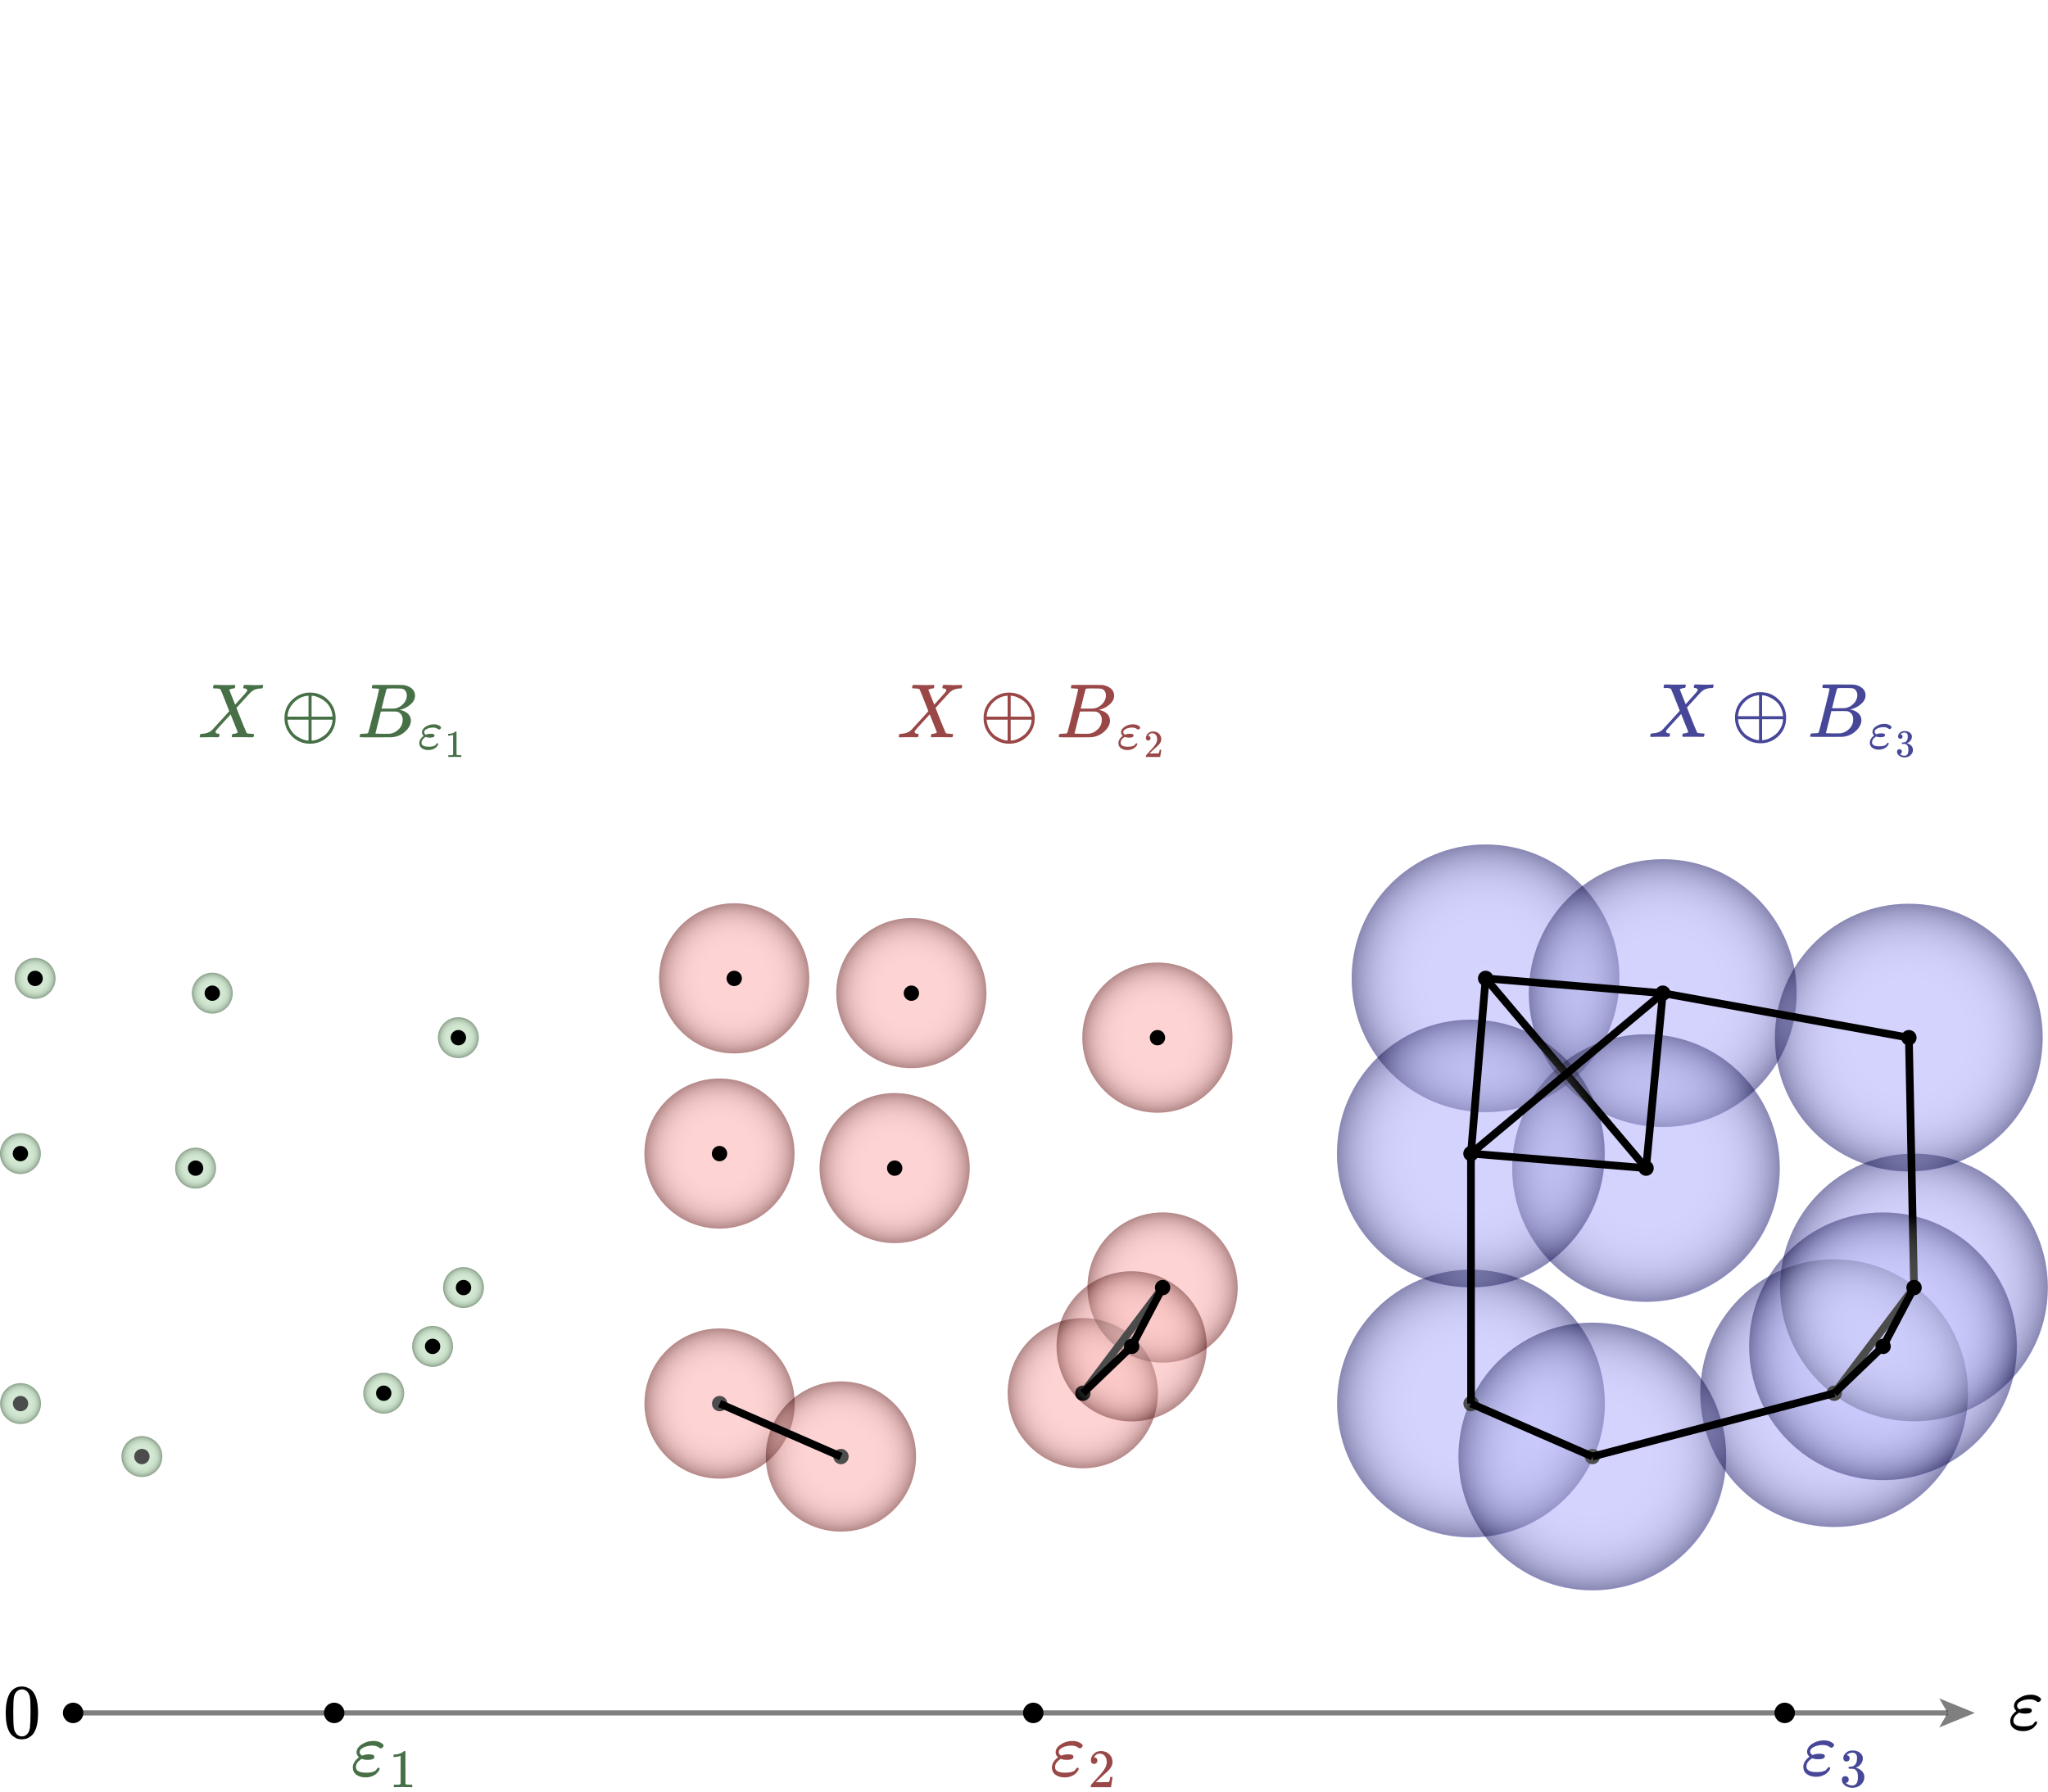 <svg version="1.2" xmlns="http://www.w3.org/2000/svg" viewBox="0 0 800 700">
  <circle
    fill="#339933"
    fill-opacity="0.3"
    cx="149.903"
    cy="544.352"
    stroke="none"
    r="7.98"
  >
    <title>`P3`.circle1</title>
  </circle>
  <circle
    fill="#339933"
    fill-opacity="0.3"
    cx="168.982"
    cy="526.053"
    stroke="none"
    r="7.98"
  >
    <title>`P2`.circle1</title>
  </circle>
  <circle
    fill="#339933"
    fill-opacity="0.3"
    cx="82.931"
    cy="388.05"
    stroke="none"
    r="7.98"
  >
    <title>`P9`.circle1</title>
  </circle>
  <circle
    fill="#339933"
    fill-opacity="0.3"
    cx="55.426"
    cy="569.097"
    stroke="none"
    r="7.98"
  >
    <title>`P4`.circle1</title>
  </circle>
  <circle
    fill="#339933"
    fill-opacity="0.3"
    cx="179.052"
    cy="405.438"
    stroke="none"
    r="7.98"
  >
    <title>`P10`.circle1</title>
  </circle>
  <circle
    fill="#339933"
    fill-opacity="0.3"
    cx="13.725"
    cy="382.275"
    stroke="none"
    r="7.98"
  >
    <title>`P8`.circle1</title>
  </circle>
  <circle
    fill="#339933"
    fill-opacity="0.3"
    cx="181.065"
    cy="503.077"
    stroke="none"
    r="7.98"
  >
    <title>`P1`.circle1</title>
  </circle>
  <circle
    fill="#339933"
    fill-opacity="0.3"
    cx="76.402"
    cy="456.408"
    stroke="none"
    r="7.98"
  >
    <title>`P7`.circle1</title>
  </circle>
  <circle
    fill="#339933"
    fill-opacity="0.3"
    cx="8.028"
    cy="548.403"
    stroke="none"
    r="7.98"
  >
    <title>`P5`.circle1</title>
  </circle>
  <circle
    fill="#339933"
    fill-opacity="0.3"
    cx="7.979"
    cy="450.727"
    stroke="none"
    r="7.979"
  >
    <title>`P6`.circle1</title>
  </circle>
  <g
    transform="rotate(0, 149.903, 544.352)translate(141.923, 536.372)"
  >
    <!--?xml version="1.0" encoding="utf-8"?-->
    <!-- Generator: Adobe Illustrator 26.3.1, SVG Export Plug-In . SVG Version: 6.00 Build 0)  -->
    <svg
      version="1.1"
      id="Layer_1--inject-16"
      xmlns="http://www.w3.org/2000/svg"
      xmlns:xlink="http://www.w3.org/1999/xlink"
      x="0px"
      y="0px"
      viewBox="0 0 92.9 92.9"
      style="enable-background: new 0 0 92.9 92.9"
      xml:space="preserve"
      width="15.961"
      height="15.961"
    >
      <style type="text/css">
        .st0 {
          opacity: 0.3;
          fill: url(#SVGID_1_--inject-16);
        }
      </style>
      <radialGradient
        id="SVGID_1_--inject-16"
        cx="46.444"
        cy="46.444"
        r="46.444"
        gradientUnits="userSpaceOnUse"
      >
        <stop offset="9.860697e-02" style="stop-color: #ffffff"></stop>
        <stop offset="0.426" style="stop-color: #fdfdfd"></stop>
        <stop offset="0.547" style="stop-color: #f6f6f6"></stop>
        <stop offset="0.635" style="stop-color: #eaeaea"></stop>
        <stop offset="0.706" style="stop-color: #d9d9d9"></stop>
        <stop offset="0.767" style="stop-color: #c3c3c3"></stop>
        <stop offset="0.821" style="stop-color: #a8a8a8"></stop>
        <stop offset="0.87" style="stop-color: #878787"></stop>
        <stop offset="0.915" style="stop-color: #616161"></stop>
        <stop offset="0.957" style="stop-color: #353535"></stop>
        <stop offset="0.995" style="stop-color: #070707"></stop>
        <stop offset="1" style="stop-color: #000000"></stop>
      </radialGradient>
      <circle class="st0" cx="46.4" cy="46.4" r="46.4"></circle>
    </svg>
    <title>`P3`.shade1</title>
  </g>
  <circle
    fill="#ff3333"
    fill-opacity="0.3"
    cx="422.988"
    cy="544.352"
    stroke="none"
    r="29.357"
  >
    <title>`P3`.circle2</title>
  </circle>
  <circle
    fill="#ff3333"
    fill-opacity="0.3"
    cx="442.067"
    cy="526.053"
    stroke="none"
    r="29.353"
  >
    <title>`P2`.circle2</title>
  </circle>
  <circle
    fill="#ff3333"
    fill-opacity="0.3"
    cx="356.015"
    cy="388.05"
    stroke="none"
    r="29.345"
  >
    <title>`P9`.circle2</title>
  </circle>
  <circle
    fill="#ff3333"
    fill-opacity="0.3"
    cx="328.51"
    cy="569.097"
    stroke="none"
    r="29.357"
  >
    <title>`P4`.circle2</title>
  </circle>
  <circle
    fill="#ff3333"
    fill-opacity="0.3"
    cx="452.137"
    cy="405.438"
    stroke="none"
    r="29.353"
  >
    <title>`P10`.circle2</title>
  </circle>
  <circle
    fill="#ff3333"
    fill-opacity="0.3"
    cx="286.81"
    cy="382.275"
    stroke="none"
    r="29.353"
  >
    <title>`P8`.circle2</title>
  </circle>
  <circle
    fill="#ff3333"
    fill-opacity="0.3"
    cx="454.152"
    cy="503.077"
    stroke="none"
    r="29.357"
  >
    <title>`P1`.circle2</title>
  </circle>
  <circle
    fill="#ff3333"
    fill-opacity="0.3"
    cx="349.487"
    cy="456.408"
    stroke="none"
    r="29.333"
  >
    <title>`P7`.circle2</title>
  </circle>
  <circle
    fill="#ff3333"
    fill-opacity="0.3"
    cx="281.112"
    cy="548.403"
    stroke="none"
    r="29.357"
  >
    <title>`P5`.circle2</title>
  </circle>
  <circle
    fill="#ff3333"
    fill-opacity="0.3"
    cx="281.062"
    cy="450.727"
    stroke="none"
    r="29.34"
  >
    <title>`P6`.circle2</title>
  </circle>
  <g
    transform="rotate(0, 422.988, 544.352)translate(393.63, 514.995)"
  >
    <!--?xml version="1.0" encoding="utf-8"?-->
    <!-- Generator: Adobe Illustrator 26.3.1, SVG Export Plug-In . SVG Version: 6.00 Build 0)  -->
    <svg
      version="1.1"
      id="Layer_1--inject-17"
      xmlns="http://www.w3.org/2000/svg"
      xmlns:xlink="http://www.w3.org/1999/xlink"
      x="0px"
      y="0px"
      viewBox="0 0 92.9 92.9"
      style="enable-background: new 0 0 92.9 92.9"
      xml:space="preserve"
      width="58.715"
      height="58.715"
    >
      <style type="text/css">
        .st0 {
          opacity: 0.3;
          fill: url(#SVGID_1_--inject-17);
        }
      </style>
      <radialGradient
        id="SVGID_1_--inject-17"
        cx="46.444"
        cy="46.444"
        r="46.444"
        gradientUnits="userSpaceOnUse"
      >
        <stop offset="9.860697e-02" style="stop-color: #ffffff"></stop>
        <stop offset="0.426" style="stop-color: #fdfdfd"></stop>
        <stop offset="0.547" style="stop-color: #f6f6f6"></stop>
        <stop offset="0.635" style="stop-color: #eaeaea"></stop>
        <stop offset="0.706" style="stop-color: #d9d9d9"></stop>
        <stop offset="0.767" style="stop-color: #c3c3c3"></stop>
        <stop offset="0.821" style="stop-color: #a8a8a8"></stop>
        <stop offset="0.87" style="stop-color: #878787"></stop>
        <stop offset="0.915" style="stop-color: #616161"></stop>
        <stop offset="0.957" style="stop-color: #353535"></stop>
        <stop offset="0.995" style="stop-color: #070707"></stop>
        <stop offset="1" style="stop-color: #000000"></stop>
      </radialGradient>
      <circle class="st0" cx="46.4" cy="46.4" r="46.4"></circle>
    </svg>
    <title>`P3`.shade2</title>
  </g>
  <circle
    fill="#3333ff"
    fill-opacity="0.3"
    cx="716.506"
    cy="544.352"
    stroke="none"
    r="52.327"
  >
    <title>`P3`.circle3</title>
  </circle>
  <circle
    fill="#3333ff"
    fill-opacity="0.3"
    cx="735.587"
    cy="526.053"
    stroke="none"
    r="52.326"
  >
    <title>`P2`.circle3</title>
  </circle>
  <circle
    fill="#3333ff"
    fill-opacity="0.3"
    cx="649.535"
    cy="388.05"
    stroke="none"
    r="52.344"
  >
    <title>`P9`.circle3</title>
  </circle>
  <circle
    fill="#3333ff"
    fill-opacity="0.3"
    cx="622.034"
    cy="569.097"
    stroke="none"
    r="52.327"
  >
    <title>`P4`.circle3</title>
  </circle>
  <circle
    fill="#3333ff"
    fill-opacity="0.3"
    cx="745.657"
    cy="405.438"
    stroke="none"
    r="52.33"
  >
    <title>`P10`.circle3</title>
  </circle>
  <circle
    fill="#3333ff"
    fill-opacity="0.3"
    cx="580.33"
    cy="382.275"
    stroke="none"
    r="52.326"
  >
    <title>`P8`.circle3</title>
  </circle>
  <circle
    fill="#3333ff"
    fill-opacity="0.3"
    cx="747.677"
    cy="503.077"
    stroke="none"
    r="52.323"
  >
    <title>`P1`.circle3</title>
  </circle>
  <circle
    fill="#3333ff"
    fill-opacity="0.3"
    cx="642.995"
    cy="456.408"
    stroke="none"
    r="52.297"
  >
    <title>`P7`.circle3</title>
  </circle>
  <circle
    fill="#3333ff"
    fill-opacity="0.3"
    cx="574.629"
    cy="548.403"
    stroke="none"
    r="52.326"
  >
    <title>`P5`.circle3</title>
  </circle>
  <circle
    fill="#3333ff"
    fill-opacity="0.3"
    cx="574.59"
    cy="450.727"
    stroke="none"
    r="52.343"
  >
    <title>`P6`.circle3</title>
  </circle>
  <g
    transform="rotate(0, 716.506, 544.352)translate(664.179, 492.025)"
  >
    <!--?xml version="1.0" encoding="utf-8"?-->
    <!-- Generator: Adobe Illustrator 26.3.1, SVG Export Plug-In . SVG Version: 6.00 Build 0)  -->
    <svg
      version="1.1"
      id="Layer_1--inject-18"
      xmlns="http://www.w3.org/2000/svg"
      xmlns:xlink="http://www.w3.org/1999/xlink"
      x="0px"
      y="0px"
      viewBox="0 0 92.9 92.9"
      style="enable-background: new 0 0 92.9 92.9"
      xml:space="preserve"
      width="104.653"
      height="104.653"
    >
      <style type="text/css">
        .st0 {
          opacity: 0.3;
          fill: url(#SVGID_1_--inject-18);
        }
      </style>
      <radialGradient
        id="SVGID_1_--inject-18"
        cx="46.444"
        cy="46.444"
        r="46.444"
        gradientUnits="userSpaceOnUse"
      >
        <stop offset="9.860697e-02" style="stop-color: #ffffff"></stop>
        <stop offset="0.426" style="stop-color: #fdfdfd"></stop>
        <stop offset="0.547" style="stop-color: #f6f6f6"></stop>
        <stop offset="0.635" style="stop-color: #eaeaea"></stop>
        <stop offset="0.706" style="stop-color: #d9d9d9"></stop>
        <stop offset="0.767" style="stop-color: #c3c3c3"></stop>
        <stop offset="0.821" style="stop-color: #a8a8a8"></stop>
        <stop offset="0.87" style="stop-color: #878787"></stop>
        <stop offset="0.915" style="stop-color: #616161"></stop>
        <stop offset="0.957" style="stop-color: #353535"></stop>
        <stop offset="0.995" style="stop-color: #070707"></stop>
        <stop offset="1" style="stop-color: #000000"></stop>
      </radialGradient>
      <circle class="st0" cx="46.4" cy="46.4" r="46.4"></circle>
    </svg>
    <title>`P3`.shade3</title>
  </g>
  <g
    transform="rotate(0, 181.065, 503.077)translate(173.085, 495.097)"
  >
    <!--?xml version="1.0" encoding="utf-8"?-->
    <!-- Generator: Adobe Illustrator 26.3.1, SVG Export Plug-In . SVG Version: 6.00 Build 0)  -->
    <svg
      version="1.1"
      id="Layer_1--inject-19"
      xmlns="http://www.w3.org/2000/svg"
      xmlns:xlink="http://www.w3.org/1999/xlink"
      x="0px"
      y="0px"
      viewBox="0 0 92.9 92.9"
      style="enable-background: new 0 0 92.9 92.9"
      xml:space="preserve"
      width="15.96"
      height="15.96"
    >
      <style type="text/css">
        .st0 {
          opacity: 0.3;
          fill: url(#SVGID_1_--inject-19);
        }
      </style>
      <radialGradient
        id="SVGID_1_--inject-19"
        cx="46.444"
        cy="46.444"
        r="46.444"
        gradientUnits="userSpaceOnUse"
      >
        <stop offset="9.860697e-02" style="stop-color: #ffffff"></stop>
        <stop offset="0.426" style="stop-color: #fdfdfd"></stop>
        <stop offset="0.547" style="stop-color: #f6f6f6"></stop>
        <stop offset="0.635" style="stop-color: #eaeaea"></stop>
        <stop offset="0.706" style="stop-color: #d9d9d9"></stop>
        <stop offset="0.767" style="stop-color: #c3c3c3"></stop>
        <stop offset="0.821" style="stop-color: #a8a8a8"></stop>
        <stop offset="0.87" style="stop-color: #878787"></stop>
        <stop offset="0.915" style="stop-color: #616161"></stop>
        <stop offset="0.957" style="stop-color: #353535"></stop>
        <stop offset="0.995" style="stop-color: #070707"></stop>
        <stop offset="1" style="stop-color: #000000"></stop>
      </radialGradient>
      <circle class="st0" cx="46.4" cy="46.4" r="46.4"></circle>
    </svg>
    <title>`P1`.shade1</title>
  </g>
  <g
    transform="rotate(0, 454.152, 503.077)translate(424.795, 473.72)"
  >
    <!--?xml version="1.0" encoding="utf-8"?-->
    <!-- Generator: Adobe Illustrator 26.3.1, SVG Export Plug-In . SVG Version: 6.00 Build 0)  -->
    <svg
      version="1.1"
      id="Layer_1--inject-20"
      xmlns="http://www.w3.org/2000/svg"
      xmlns:xlink="http://www.w3.org/1999/xlink"
      x="0px"
      y="0px"
      viewBox="0 0 92.9 92.9"
      style="enable-background: new 0 0 92.9 92.9"
      xml:space="preserve"
      width="58.715"
      height="58.715"
    >
      <style type="text/css">
        .st0 {
          opacity: 0.3;
          fill: url(#SVGID_1_--inject-20);
        }
      </style>
      <radialGradient
        id="SVGID_1_--inject-20"
        cx="46.444"
        cy="46.444"
        r="46.444"
        gradientUnits="userSpaceOnUse"
      >
        <stop offset="9.860697e-02" style="stop-color: #ffffff"></stop>
        <stop offset="0.426" style="stop-color: #fdfdfd"></stop>
        <stop offset="0.547" style="stop-color: #f6f6f6"></stop>
        <stop offset="0.635" style="stop-color: #eaeaea"></stop>
        <stop offset="0.706" style="stop-color: #d9d9d9"></stop>
        <stop offset="0.767" style="stop-color: #c3c3c3"></stop>
        <stop offset="0.821" style="stop-color: #a8a8a8"></stop>
        <stop offset="0.87" style="stop-color: #878787"></stop>
        <stop offset="0.915" style="stop-color: #616161"></stop>
        <stop offset="0.957" style="stop-color: #353535"></stop>
        <stop offset="0.995" style="stop-color: #070707"></stop>
        <stop offset="1" style="stop-color: #000000"></stop>
      </radialGradient>
      <circle class="st0" cx="46.4" cy="46.4" r="46.4"></circle>
    </svg>
    <title>`P1`.shade2</title>
  </g>
  <g
    transform="rotate(0, 747.677, 503.077)translate(695.354, 450.754)"
  >
    <!--?xml version="1.0" encoding="utf-8"?-->
    <!-- Generator: Adobe Illustrator 26.3.1, SVG Export Plug-In . SVG Version: 6.00 Build 0)  -->
    <svg
      version="1.1"
      id="Layer_1--inject-21"
      xmlns="http://www.w3.org/2000/svg"
      xmlns:xlink="http://www.w3.org/1999/xlink"
      x="0px"
      y="0px"
      viewBox="0 0 92.9 92.9"
      style="enable-background: new 0 0 92.9 92.9"
      xml:space="preserve"
      width="104.647"
      height="104.647"
    >
      <style type="text/css">
        .st0 {
          opacity: 0.3;
          fill: url(#SVGID_1_--inject-21);
        }
      </style>
      <radialGradient
        id="SVGID_1_--inject-21"
        cx="46.444"
        cy="46.444"
        r="46.444"
        gradientUnits="userSpaceOnUse"
      >
        <stop offset="9.860697e-02" style="stop-color: #ffffff"></stop>
        <stop offset="0.426" style="stop-color: #fdfdfd"></stop>
        <stop offset="0.547" style="stop-color: #f6f6f6"></stop>
        <stop offset="0.635" style="stop-color: #eaeaea"></stop>
        <stop offset="0.706" style="stop-color: #d9d9d9"></stop>
        <stop offset="0.767" style="stop-color: #c3c3c3"></stop>
        <stop offset="0.821" style="stop-color: #a8a8a8"></stop>
        <stop offset="0.87" style="stop-color: #878787"></stop>
        <stop offset="0.915" style="stop-color: #616161"></stop>
        <stop offset="0.957" style="stop-color: #353535"></stop>
        <stop offset="0.995" style="stop-color: #070707"></stop>
        <stop offset="1" style="stop-color: #000000"></stop>
      </radialGradient>
      <circle class="st0" cx="46.4" cy="46.4" r="46.4"></circle>
    </svg>
    <title>`P1`.shade3</title>
  </g>
  <g>
    <path
      d="M 716.506 544.352 L 747.677 503.077"
      stroke-opacity="1"
      stroke-width="3"
      stroke="#000000"
      stroke-linecap="butt"
    ></path>
    <title>`C3P3P1`.line</title>
  </g>
  <g
    transform="rotate(0, 13.725, 382.275)translate(5.745, 374.295)"
  >
    <!--?xml version="1.0" encoding="utf-8"?-->
    <!-- Generator: Adobe Illustrator 26.3.1, SVG Export Plug-In . SVG Version: 6.00 Build 0)  -->
    <svg
      version="1.1"
      id="Layer_1--inject-22"
      xmlns="http://www.w3.org/2000/svg"
      xmlns:xlink="http://www.w3.org/1999/xlink"
      x="0px"
      y="0px"
      viewBox="0 0 92.9 92.9"
      style="enable-background: new 0 0 92.9 92.9"
      xml:space="preserve"
      width="15.961"
      height="15.961"
    >
      <style type="text/css">
        .st0 {
          opacity: 0.3;
          fill: url(#SVGID_1_--inject-22);
        }
      </style>
      <radialGradient
        id="SVGID_1_--inject-22"
        cx="46.444"
        cy="46.444"
        r="46.444"
        gradientUnits="userSpaceOnUse"
      >
        <stop offset="9.860697e-02" style="stop-color: #ffffff"></stop>
        <stop offset="0.426" style="stop-color: #fdfdfd"></stop>
        <stop offset="0.547" style="stop-color: #f6f6f6"></stop>
        <stop offset="0.635" style="stop-color: #eaeaea"></stop>
        <stop offset="0.706" style="stop-color: #d9d9d9"></stop>
        <stop offset="0.767" style="stop-color: #c3c3c3"></stop>
        <stop offset="0.821" style="stop-color: #a8a8a8"></stop>
        <stop offset="0.87" style="stop-color: #878787"></stop>
        <stop offset="0.915" style="stop-color: #616161"></stop>
        <stop offset="0.957" style="stop-color: #353535"></stop>
        <stop offset="0.995" style="stop-color: #070707"></stop>
        <stop offset="1" style="stop-color: #000000"></stop>
      </radialGradient>
      <circle class="st0" cx="46.4" cy="46.4" r="46.4"></circle>
    </svg>
    <title>`P8`.shade1</title>
  </g>
  <g
    transform="rotate(0, 286.81, 382.275)translate(257.457, 352.923)"
  >
    <!--?xml version="1.0" encoding="utf-8"?-->
    <!-- Generator: Adobe Illustrator 26.3.1, SVG Export Plug-In . SVG Version: 6.00 Build 0)  -->
    <svg
      version="1.1"
      id="Layer_1--inject-23"
      xmlns="http://www.w3.org/2000/svg"
      xmlns:xlink="http://www.w3.org/1999/xlink"
      x="0px"
      y="0px"
      viewBox="0 0 92.9 92.9"
      style="enable-background: new 0 0 92.9 92.9"
      xml:space="preserve"
      width="58.705"
      height="58.705"
    >
      <style type="text/css">
        .st0 {
          opacity: 0.3;
          fill: url(#SVGID_1_--inject-23);
        }
      </style>
      <radialGradient
        id="SVGID_1_--inject-23"
        cx="46.444"
        cy="46.444"
        r="46.444"
        gradientUnits="userSpaceOnUse"
      >
        <stop offset="9.860697e-02" style="stop-color: #ffffff"></stop>
        <stop offset="0.426" style="stop-color: #fdfdfd"></stop>
        <stop offset="0.547" style="stop-color: #f6f6f6"></stop>
        <stop offset="0.635" style="stop-color: #eaeaea"></stop>
        <stop offset="0.706" style="stop-color: #d9d9d9"></stop>
        <stop offset="0.767" style="stop-color: #c3c3c3"></stop>
        <stop offset="0.821" style="stop-color: #a8a8a8"></stop>
        <stop offset="0.87" style="stop-color: #878787"></stop>
        <stop offset="0.915" style="stop-color: #616161"></stop>
        <stop offset="0.957" style="stop-color: #353535"></stop>
        <stop offset="0.995" style="stop-color: #070707"></stop>
        <stop offset="1" style="stop-color: #000000"></stop>
      </radialGradient>
      <circle class="st0" cx="46.4" cy="46.4" r="46.4"></circle>
    </svg>
    <title>`P8`.shade2</title>
  </g>
  <g
    transform="rotate(0, 580.33, 382.275)translate(528.004, 329.95)"
  >
    <!--?xml version="1.0" encoding="utf-8"?-->
    <!-- Generator: Adobe Illustrator 26.3.1, SVG Export Plug-In . SVG Version: 6.00 Build 0)  -->
    <svg
      version="1.1"
      id="Layer_1--inject-24"
      xmlns="http://www.w3.org/2000/svg"
      xmlns:xlink="http://www.w3.org/1999/xlink"
      x="0px"
      y="0px"
      viewBox="0 0 92.9 92.9"
      style="enable-background: new 0 0 92.9 92.9"
      xml:space="preserve"
      width="104.651"
      height="104.651"
    >
      <style type="text/css">
        .st0 {
          opacity: 0.3;
          fill: url(#SVGID_1_--inject-24);
        }
      </style>
      <radialGradient
        id="SVGID_1_--inject-24"
        cx="46.444"
        cy="46.444"
        r="46.444"
        gradientUnits="userSpaceOnUse"
      >
        <stop offset="9.860697e-02" style="stop-color: #ffffff"></stop>
        <stop offset="0.426" style="stop-color: #fdfdfd"></stop>
        <stop offset="0.547" style="stop-color: #f6f6f6"></stop>
        <stop offset="0.635" style="stop-color: #eaeaea"></stop>
        <stop offset="0.706" style="stop-color: #d9d9d9"></stop>
        <stop offset="0.767" style="stop-color: #c3c3c3"></stop>
        <stop offset="0.821" style="stop-color: #a8a8a8"></stop>
        <stop offset="0.87" style="stop-color: #878787"></stop>
        <stop offset="0.915" style="stop-color: #616161"></stop>
        <stop offset="0.957" style="stop-color: #353535"></stop>
        <stop offset="0.995" style="stop-color: #070707"></stop>
        <stop offset="1" style="stop-color: #000000"></stop>
      </radialGradient>
      <circle class="st0" cx="46.4" cy="46.4" r="46.4"></circle>
    </svg>
    <title>`P8`.shade3</title>
  </g>
  <g
    transform="rotate(0, 82.931, 388.05)translate(74.951, 380.069)"
  >
    <!--?xml version="1.0" encoding="utf-8"?-->
    <!-- Generator: Adobe Illustrator 26.3.1, SVG Export Plug-In . SVG Version: 6.00 Build 0)  -->
    <svg
      version="1.1"
      id="Layer_1--inject-25"
      xmlns="http://www.w3.org/2000/svg"
      xmlns:xlink="http://www.w3.org/1999/xlink"
      x="0px"
      y="0px"
      viewBox="0 0 92.9 92.9"
      style="enable-background: new 0 0 92.9 92.9"
      xml:space="preserve"
      width="15.961"
      height="15.961"
    >
      <style type="text/css">
        .st0 {
          opacity: 0.3;
          fill: url(#SVGID_1_--inject-25);
        }
      </style>
      <radialGradient
        id="SVGID_1_--inject-25"
        cx="46.444"
        cy="46.444"
        r="46.444"
        gradientUnits="userSpaceOnUse"
      >
        <stop offset="9.860697e-02" style="stop-color: #ffffff"></stop>
        <stop offset="0.426" style="stop-color: #fdfdfd"></stop>
        <stop offset="0.547" style="stop-color: #f6f6f6"></stop>
        <stop offset="0.635" style="stop-color: #eaeaea"></stop>
        <stop offset="0.706" style="stop-color: #d9d9d9"></stop>
        <stop offset="0.767" style="stop-color: #c3c3c3"></stop>
        <stop offset="0.821" style="stop-color: #a8a8a8"></stop>
        <stop offset="0.87" style="stop-color: #878787"></stop>
        <stop offset="0.915" style="stop-color: #616161"></stop>
        <stop offset="0.957" style="stop-color: #353535"></stop>
        <stop offset="0.995" style="stop-color: #070707"></stop>
        <stop offset="1" style="stop-color: #000000"></stop>
      </radialGradient>
      <circle class="st0" cx="46.4" cy="46.4" r="46.4"></circle>
    </svg>
    <title>`P9`.shade1</title>
  </g>
  <g
    transform="rotate(0, 356.015, 388.05)translate(326.67, 358.704)"
  >
    <!--?xml version="1.0" encoding="utf-8"?-->
    <!-- Generator: Adobe Illustrator 26.3.1, SVG Export Plug-In . SVG Version: 6.00 Build 0)  -->
    <svg
      version="1.1"
      id="Layer_1--inject-26"
      xmlns="http://www.w3.org/2000/svg"
      xmlns:xlink="http://www.w3.org/1999/xlink"
      x="0px"
      y="0px"
      viewBox="0 0 92.9 92.9"
      style="enable-background: new 0 0 92.9 92.9"
      xml:space="preserve"
      width="58.69"
      height="58.69"
    >
      <style type="text/css">
        .st0 {
          opacity: 0.3;
          fill: url(#SVGID_1_--inject-26);
        }
      </style>
      <radialGradient
        id="SVGID_1_--inject-26"
        cx="46.444"
        cy="46.444"
        r="46.444"
        gradientUnits="userSpaceOnUse"
      >
        <stop offset="9.860697e-02" style="stop-color: #ffffff"></stop>
        <stop offset="0.426" style="stop-color: #fdfdfd"></stop>
        <stop offset="0.547" style="stop-color: #f6f6f6"></stop>
        <stop offset="0.635" style="stop-color: #eaeaea"></stop>
        <stop offset="0.706" style="stop-color: #d9d9d9"></stop>
        <stop offset="0.767" style="stop-color: #c3c3c3"></stop>
        <stop offset="0.821" style="stop-color: #a8a8a8"></stop>
        <stop offset="0.87" style="stop-color: #878787"></stop>
        <stop offset="0.915" style="stop-color: #616161"></stop>
        <stop offset="0.957" style="stop-color: #353535"></stop>
        <stop offset="0.995" style="stop-color: #070707"></stop>
        <stop offset="1" style="stop-color: #000000"></stop>
      </radialGradient>
      <circle class="st0" cx="46.4" cy="46.4" r="46.4"></circle>
    </svg>
    <title>`P9`.shade2</title>
  </g>
  <g
    transform="rotate(0, 649.535, 388.05)translate(597.191, 335.705)"
  >
    <!--?xml version="1.0" encoding="utf-8"?-->
    <!-- Generator: Adobe Illustrator 26.3.1, SVG Export Plug-In . SVG Version: 6.00 Build 0)  -->
    <svg
      version="1.1"
      id="Layer_1--inject-27"
      xmlns="http://www.w3.org/2000/svg"
      xmlns:xlink="http://www.w3.org/1999/xlink"
      x="0px"
      y="0px"
      viewBox="0 0 92.9 92.9"
      style="enable-background: new 0 0 92.9 92.9"
      xml:space="preserve"
      width="104.689"
      height="104.689"
    >
      <style type="text/css">
        .st0 {
          opacity: 0.3;
          fill: url(#SVGID_1_--inject-27);
        }
      </style>
      <radialGradient
        id="SVGID_1_--inject-27"
        cx="46.444"
        cy="46.444"
        r="46.444"
        gradientUnits="userSpaceOnUse"
      >
        <stop offset="9.860697e-02" style="stop-color: #ffffff"></stop>
        <stop offset="0.426" style="stop-color: #fdfdfd"></stop>
        <stop offset="0.547" style="stop-color: #f6f6f6"></stop>
        <stop offset="0.635" style="stop-color: #eaeaea"></stop>
        <stop offset="0.706" style="stop-color: #d9d9d9"></stop>
        <stop offset="0.767" style="stop-color: #c3c3c3"></stop>
        <stop offset="0.821" style="stop-color: #a8a8a8"></stop>
        <stop offset="0.87" style="stop-color: #878787"></stop>
        <stop offset="0.915" style="stop-color: #616161"></stop>
        <stop offset="0.957" style="stop-color: #353535"></stop>
        <stop offset="0.995" style="stop-color: #070707"></stop>
        <stop offset="1" style="stop-color: #000000"></stop>
      </radialGradient>
      <circle class="st0" cx="46.4" cy="46.4" r="46.4"></circle>
    </svg>
    <title>`P9`.shade3</title>
  </g>
  <g>
    <path
      d="M 580.33 382.275 L 649.535 388.05"
      stroke-opacity="1"
      stroke-width="3"
      stroke="#000000"
      stroke-linecap="butt"
    ></path>
    <title>`C3P8P9`.line</title>
  </g>
  <g
    transform="rotate(0, 179.052, 405.438)translate(171.072, 397.458)"
  >
    <!--?xml version="1.0" encoding="utf-8"?-->
    <!-- Generator: Adobe Illustrator 26.3.1, SVG Export Plug-In . SVG Version: 6.00 Build 0)  -->
    <svg
      version="1.1"
      id="Layer_1--inject-28"
      xmlns="http://www.w3.org/2000/svg"
      xmlns:xlink="http://www.w3.org/1999/xlink"
      x="0px"
      y="0px"
      viewBox="0 0 92.9 92.9"
      style="enable-background: new 0 0 92.9 92.9"
      xml:space="preserve"
      width="15.961"
      height="15.961"
    >
      <style type="text/css">
        .st0 {
          opacity: 0.3;
          fill: url(#SVGID_1_--inject-28);
        }
      </style>
      <radialGradient
        id="SVGID_1_--inject-28"
        cx="46.444"
        cy="46.444"
        r="46.444"
        gradientUnits="userSpaceOnUse"
      >
        <stop offset="9.860697e-02" style="stop-color: #ffffff"></stop>
        <stop offset="0.426" style="stop-color: #fdfdfd"></stop>
        <stop offset="0.547" style="stop-color: #f6f6f6"></stop>
        <stop offset="0.635" style="stop-color: #eaeaea"></stop>
        <stop offset="0.706" style="stop-color: #d9d9d9"></stop>
        <stop offset="0.767" style="stop-color: #c3c3c3"></stop>
        <stop offset="0.821" style="stop-color: #a8a8a8"></stop>
        <stop offset="0.87" style="stop-color: #878787"></stop>
        <stop offset="0.915" style="stop-color: #616161"></stop>
        <stop offset="0.957" style="stop-color: #353535"></stop>
        <stop offset="0.995" style="stop-color: #070707"></stop>
        <stop offset="1" style="stop-color: #000000"></stop>
      </radialGradient>
      <circle class="st0" cx="46.4" cy="46.4" r="46.4"></circle>
    </svg>
    <title>`P10`.shade1</title>
  </g>
  <g
    transform="rotate(0, 452.137, 405.438)translate(422.783, 376.085)"
  >
    <!--?xml version="1.0" encoding="utf-8"?-->
    <!-- Generator: Adobe Illustrator 26.3.1, SVG Export Plug-In . SVG Version: 6.00 Build 0)  -->
    <svg
      version="1.1"
      id="Layer_1--inject-29"
      xmlns="http://www.w3.org/2000/svg"
      xmlns:xlink="http://www.w3.org/1999/xlink"
      x="0px"
      y="0px"
      viewBox="0 0 92.9 92.9"
      style="enable-background: new 0 0 92.9 92.9"
      xml:space="preserve"
      width="58.707"
      height="58.707"
    >
      <style type="text/css">
        .st0 {
          opacity: 0.3;
          fill: url(#SVGID_1_--inject-29);
        }
      </style>
      <radialGradient
        id="SVGID_1_--inject-29"
        cx="46.444"
        cy="46.444"
        r="46.444"
        gradientUnits="userSpaceOnUse"
      >
        <stop offset="9.860697e-02" style="stop-color: #ffffff"></stop>
        <stop offset="0.426" style="stop-color: #fdfdfd"></stop>
        <stop offset="0.547" style="stop-color: #f6f6f6"></stop>
        <stop offset="0.635" style="stop-color: #eaeaea"></stop>
        <stop offset="0.706" style="stop-color: #d9d9d9"></stop>
        <stop offset="0.767" style="stop-color: #c3c3c3"></stop>
        <stop offset="0.821" style="stop-color: #a8a8a8"></stop>
        <stop offset="0.87" style="stop-color: #878787"></stop>
        <stop offset="0.915" style="stop-color: #616161"></stop>
        <stop offset="0.957" style="stop-color: #353535"></stop>
        <stop offset="0.995" style="stop-color: #070707"></stop>
        <stop offset="1" style="stop-color: #000000"></stop>
      </radialGradient>
      <circle class="st0" cx="46.4" cy="46.4" r="46.4"></circle>
    </svg>
    <title>`P10`.shade2</title>
  </g>
  <g
    transform="rotate(0, 745.657, 405.438)translate(693.327, 353.108)"
  >
    <!--?xml version="1.0" encoding="utf-8"?-->
    <!-- Generator: Adobe Illustrator 26.3.1, SVG Export Plug-In . SVG Version: 6.00 Build 0)  -->
    <svg
      version="1.1"
      id="Layer_1--inject-30"
      xmlns="http://www.w3.org/2000/svg"
      xmlns:xlink="http://www.w3.org/1999/xlink"
      x="0px"
      y="0px"
      viewBox="0 0 92.9 92.9"
      style="enable-background: new 0 0 92.9 92.9"
      xml:space="preserve"
      width="104.661"
      height="104.661"
    >
      <style type="text/css">
        .st0 {
          opacity: 0.3;
          fill: url(#SVGID_1_--inject-30);
        }
      </style>
      <radialGradient
        id="SVGID_1_--inject-30"
        cx="46.444"
        cy="46.444"
        r="46.444"
        gradientUnits="userSpaceOnUse"
      >
        <stop offset="9.860697e-02" style="stop-color: #ffffff"></stop>
        <stop offset="0.426" style="stop-color: #fdfdfd"></stop>
        <stop offset="0.547" style="stop-color: #f6f6f6"></stop>
        <stop offset="0.635" style="stop-color: #eaeaea"></stop>
        <stop offset="0.706" style="stop-color: #d9d9d9"></stop>
        <stop offset="0.767" style="stop-color: #c3c3c3"></stop>
        <stop offset="0.821" style="stop-color: #a8a8a8"></stop>
        <stop offset="0.87" style="stop-color: #878787"></stop>
        <stop offset="0.915" style="stop-color: #616161"></stop>
        <stop offset="0.957" style="stop-color: #353535"></stop>
        <stop offset="0.995" style="stop-color: #070707"></stop>
        <stop offset="1" style="stop-color: #000000"></stop>
      </radialGradient>
      <circle class="st0" cx="46.4" cy="46.4" r="46.4"></circle>
    </svg>
    <title>`P10`.shade3</title>
  </g>
  <g>
    <path
      d="M 745.657 405.438 L 747.677 503.077"
      stroke-opacity="1"
      stroke-width="3"
      stroke="#000000"
      stroke-linecap="butt"
    ></path>
    <title>`C3P10P1`.line</title>
  </g>
  <circle
    fill="#000000"
    fill-opacity="1"
    cx="149.903"
    cy="544.352"
    stroke="none"
    r="3"
  >
    <title>`P3`.dot1</title>
  </circle>
  <circle
    fill="#000000"
    fill-opacity="1"
    cx="422.988"
    cy="544.352"
    stroke="none"
    r="3"
  >
    <title>`P3`.dot2</title>
  </circle>
  <circle
    fill="#000000"
    fill-opacity="1"
    cx="716.506"
    cy="544.352"
    stroke="none"
    r="3"
  >
    <title>`P3`.dot3</title>
  </circle>
  <g
    transform="rotate(0, 76.402, 456.408)translate(68.422, 448.428)"
  >
    <!--?xml version="1.0" encoding="utf-8"?-->
    <!-- Generator: Adobe Illustrator 26.3.1, SVG Export Plug-In . SVG Version: 6.00 Build 0)  -->
    <svg
      version="1.1"
      id="Layer_1--inject-31"
      xmlns="http://www.w3.org/2000/svg"
      xmlns:xlink="http://www.w3.org/1999/xlink"
      x="0px"
      y="0px"
      viewBox="0 0 92.9 92.9"
      style="enable-background: new 0 0 92.9 92.9"
      xml:space="preserve"
      width="15.961"
      height="15.961"
    >
      <style type="text/css">
        .st0 {
          opacity: 0.3;
          fill: url(#SVGID_1_--inject-31);
        }
      </style>
      <radialGradient
        id="SVGID_1_--inject-31"
        cx="46.444"
        cy="46.444"
        r="46.444"
        gradientUnits="userSpaceOnUse"
      >
        <stop offset="9.860697e-02" style="stop-color: #ffffff"></stop>
        <stop offset="0.426" style="stop-color: #fdfdfd"></stop>
        <stop offset="0.547" style="stop-color: #f6f6f6"></stop>
        <stop offset="0.635" style="stop-color: #eaeaea"></stop>
        <stop offset="0.706" style="stop-color: #d9d9d9"></stop>
        <stop offset="0.767" style="stop-color: #c3c3c3"></stop>
        <stop offset="0.821" style="stop-color: #a8a8a8"></stop>
        <stop offset="0.87" style="stop-color: #878787"></stop>
        <stop offset="0.915" style="stop-color: #616161"></stop>
        <stop offset="0.957" style="stop-color: #353535"></stop>
        <stop offset="0.995" style="stop-color: #070707"></stop>
        <stop offset="1" style="stop-color: #000000"></stop>
      </radialGradient>
      <circle class="st0" cx="46.4" cy="46.4" r="46.4"></circle>
    </svg>
    <title>`P7`.shade1</title>
  </g>
  <g
    transform="rotate(0, 349.487, 456.408)translate(320.154, 427.075)"
  >
    <!--?xml version="1.0" encoding="utf-8"?-->
    <!-- Generator: Adobe Illustrator 26.3.1, SVG Export Plug-In . SVG Version: 6.00 Build 0)  -->
    <svg
      version="1.1"
      id="Layer_1--inject-32"
      xmlns="http://www.w3.org/2000/svg"
      xmlns:xlink="http://www.w3.org/1999/xlink"
      x="0px"
      y="0px"
      viewBox="0 0 92.9 92.9"
      style="enable-background: new 0 0 92.9 92.9"
      xml:space="preserve"
      width="58.666"
      height="58.666"
    >
      <style type="text/css">
        .st0 {
          opacity: 0.3;
          fill: url(#SVGID_1_--inject-32);
        }
      </style>
      <radialGradient
        id="SVGID_1_--inject-32"
        cx="46.444"
        cy="46.444"
        r="46.444"
        gradientUnits="userSpaceOnUse"
      >
        <stop offset="9.860697e-02" style="stop-color: #ffffff"></stop>
        <stop offset="0.426" style="stop-color: #fdfdfd"></stop>
        <stop offset="0.547" style="stop-color: #f6f6f6"></stop>
        <stop offset="0.635" style="stop-color: #eaeaea"></stop>
        <stop offset="0.706" style="stop-color: #d9d9d9"></stop>
        <stop offset="0.767" style="stop-color: #c3c3c3"></stop>
        <stop offset="0.821" style="stop-color: #a8a8a8"></stop>
        <stop offset="0.87" style="stop-color: #878787"></stop>
        <stop offset="0.915" style="stop-color: #616161"></stop>
        <stop offset="0.957" style="stop-color: #353535"></stop>
        <stop offset="0.995" style="stop-color: #070707"></stop>
        <stop offset="1" style="stop-color: #000000"></stop>
      </radialGradient>
      <circle class="st0" cx="46.4" cy="46.4" r="46.4"></circle>
    </svg>
    <title>`P7`.shade2</title>
  </g>
  <g
    transform="rotate(0, 642.995, 456.408)translate(590.698, 404.111)"
  >
    <!--?xml version="1.0" encoding="utf-8"?-->
    <!-- Generator: Adobe Illustrator 26.3.1, SVG Export Plug-In . SVG Version: 6.00 Build 0)  -->
    <svg
      version="1.1"
      id="Layer_1--inject-33"
      xmlns="http://www.w3.org/2000/svg"
      xmlns:xlink="http://www.w3.org/1999/xlink"
      x="0px"
      y="0px"
      viewBox="0 0 92.9 92.9"
      style="enable-background: new 0 0 92.9 92.9"
      xml:space="preserve"
      width="104.595"
      height="104.595"
    >
      <style type="text/css">
        .st0 {
          opacity: 0.3;
          fill: url(#SVGID_1_--inject-33);
        }
      </style>
      <radialGradient
        id="SVGID_1_--inject-33"
        cx="46.444"
        cy="46.444"
        r="46.444"
        gradientUnits="userSpaceOnUse"
      >
        <stop offset="9.860697e-02" style="stop-color: #ffffff"></stop>
        <stop offset="0.426" style="stop-color: #fdfdfd"></stop>
        <stop offset="0.547" style="stop-color: #f6f6f6"></stop>
        <stop offset="0.635" style="stop-color: #eaeaea"></stop>
        <stop offset="0.706" style="stop-color: #d9d9d9"></stop>
        <stop offset="0.767" style="stop-color: #c3c3c3"></stop>
        <stop offset="0.821" style="stop-color: #a8a8a8"></stop>
        <stop offset="0.87" style="stop-color: #878787"></stop>
        <stop offset="0.915" style="stop-color: #616161"></stop>
        <stop offset="0.957" style="stop-color: #353535"></stop>
        <stop offset="0.995" style="stop-color: #070707"></stop>
        <stop offset="1" style="stop-color: #000000"></stop>
      </radialGradient>
      <circle class="st0" cx="46.4" cy="46.4" r="46.4"></circle>
    </svg>
    <title>`P7`.shade3</title>
  </g>
  <g>
    <path
      d="M 642.995 456.408 L 649.535 388.05"
      stroke-opacity="1"
      stroke-width="3"
      stroke="#000000"
      stroke-linecap="butt"
    ></path>
    <title>`C3P7P9`.line</title>
  </g>
  <circle
    fill="#000000"
    fill-opacity="1"
    cx="8.028"
    cy="548.403"
    stroke="none"
    r="3"
  >
    <title>`P5`.dot1</title>
  </circle>
  <circle
    fill="#000000"
    fill-opacity="1"
    cx="281.112"
    cy="548.403"
    stroke="none"
    r="3"
  >
    <title>`P5`.dot2</title>
  </circle>
  <circle
    fill="#000000"
    fill-opacity="1"
    cx="574.629"
    cy="548.403"
    stroke="none"
    r="3"
  >
    <title>`P5`.dot3</title>
  </circle>
  <g>
    <path
      d="M 649.535 388.05 L 745.657 405.438"
      stroke-opacity="1"
      stroke-width="3"
      stroke="#000000"
      stroke-linecap="butt"
    ></path>
    <title>`C3P9P10`.line</title>
  </g>
  <g>
    <path
      d="M 642.995 456.408 L 580.33 382.275"
      stroke-opacity="1"
      stroke-width="3"
      stroke="#000000"
      stroke-linecap="butt"
    ></path>
    <title>`C3P7P8`.line</title>
  </g>
  <g>
    <path
      d="M 422.988 544.352 L 454.152 503.077"
      stroke-opacity="1"
      stroke-width="3"
      stroke="#000000"
      stroke-linecap="butt"
    ></path>
    <title>`C2P3P1`.line</title>
  </g>
  <circle
    fill="#000000"
    fill-opacity="1"
    cx="55.426"
    cy="569.097"
    stroke="none"
    r="3"
  >
    <title>`P4`.dot1</title>
  </circle>
  <circle
    fill="#000000"
    fill-opacity="1"
    cx="328.51"
    cy="569.097"
    stroke="none"
    r="3"
  >
    <title>`P4`.dot2</title>
  </circle>
  <circle
    fill="#000000"
    fill-opacity="1"
    cx="622.034"
    cy="569.097"
    stroke="none"
    r="3"
  >
    <title>`P4`.dot3</title>
  </circle>
  <g
    transform="rotate(0, 168.982, 526.053)translate(161.002, 518.073)"
  >
    <!--?xml version="1.0" encoding="utf-8"?-->
    <!-- Generator: Adobe Illustrator 26.3.1, SVG Export Plug-In . SVG Version: 6.00 Build 0)  -->
    <svg
      version="1.1"
      id="Layer_1--inject-34"
      xmlns="http://www.w3.org/2000/svg"
      xmlns:xlink="http://www.w3.org/1999/xlink"
      x="0px"
      y="0px"
      viewBox="0 0 92.9 92.9"
      style="enable-background: new 0 0 92.9 92.9"
      xml:space="preserve"
      width="15.96"
      height="15.96"
    >
      <style type="text/css">
        .st0 {
          opacity: 0.3;
          fill: url(#SVGID_1_--inject-34);
        }
      </style>
      <radialGradient
        id="SVGID_1_--inject-34"
        cx="46.444"
        cy="46.444"
        r="46.444"
        gradientUnits="userSpaceOnUse"
      >
        <stop offset="9.860697e-02" style="stop-color: #ffffff"></stop>
        <stop offset="0.426" style="stop-color: #fdfdfd"></stop>
        <stop offset="0.547" style="stop-color: #f6f6f6"></stop>
        <stop offset="0.635" style="stop-color: #eaeaea"></stop>
        <stop offset="0.706" style="stop-color: #d9d9d9"></stop>
        <stop offset="0.767" style="stop-color: #c3c3c3"></stop>
        <stop offset="0.821" style="stop-color: #a8a8a8"></stop>
        <stop offset="0.87" style="stop-color: #878787"></stop>
        <stop offset="0.915" style="stop-color: #616161"></stop>
        <stop offset="0.957" style="stop-color: #353535"></stop>
        <stop offset="0.995" style="stop-color: #070707"></stop>
        <stop offset="1" style="stop-color: #000000"></stop>
      </radialGradient>
      <circle class="st0" cx="46.4" cy="46.4" r="46.4"></circle>
    </svg>
    <title>`P2`.shade1</title>
  </g>
  <g
    transform="rotate(0, 442.067, 526.053)translate(412.713, 496.7)"
  >
    <!--?xml version="1.0" encoding="utf-8"?-->
    <!-- Generator: Adobe Illustrator 26.3.1, SVG Export Plug-In . SVG Version: 6.00 Build 0)  -->
    <svg
      version="1.1"
      id="Layer_1--inject-35"
      xmlns="http://www.w3.org/2000/svg"
      xmlns:xlink="http://www.w3.org/1999/xlink"
      x="0px"
      y="0px"
      viewBox="0 0 92.9 92.9"
      style="enable-background: new 0 0 92.9 92.9"
      xml:space="preserve"
      width="58.707"
      height="58.707"
    >
      <style type="text/css">
        .st0 {
          opacity: 0.3;
          fill: url(#SVGID_1_--inject-35);
        }
      </style>
      <radialGradient
        id="SVGID_1_--inject-35"
        cx="46.444"
        cy="46.444"
        r="46.444"
        gradientUnits="userSpaceOnUse"
      >
        <stop offset="9.860697e-02" style="stop-color: #ffffff"></stop>
        <stop offset="0.426" style="stop-color: #fdfdfd"></stop>
        <stop offset="0.547" style="stop-color: #f6f6f6"></stop>
        <stop offset="0.635" style="stop-color: #eaeaea"></stop>
        <stop offset="0.706" style="stop-color: #d9d9d9"></stop>
        <stop offset="0.767" style="stop-color: #c3c3c3"></stop>
        <stop offset="0.821" style="stop-color: #a8a8a8"></stop>
        <stop offset="0.87" style="stop-color: #878787"></stop>
        <stop offset="0.915" style="stop-color: #616161"></stop>
        <stop offset="0.957" style="stop-color: #353535"></stop>
        <stop offset="0.995" style="stop-color: #070707"></stop>
        <stop offset="1" style="stop-color: #000000"></stop>
      </radialGradient>
      <circle class="st0" cx="46.4" cy="46.4" r="46.4"></circle>
    </svg>
    <title>`P2`.shade2</title>
  </g>
  <g
    transform="rotate(0, 735.587, 526.053)translate(683.261, 473.727)"
  >
    <!--?xml version="1.0" encoding="utf-8"?-->
    <!-- Generator: Adobe Illustrator 26.3.1, SVG Export Plug-In . SVG Version: 6.00 Build 0)  -->
    <svg
      version="1.1"
      id="Layer_1--inject-36"
      xmlns="http://www.w3.org/2000/svg"
      xmlns:xlink="http://www.w3.org/1999/xlink"
      x="0px"
      y="0px"
      viewBox="0 0 92.9 92.9"
      style="enable-background: new 0 0 92.9 92.9"
      xml:space="preserve"
      width="104.651"
      height="104.651"
    >
      <style type="text/css">
        .st0 {
          opacity: 0.3;
          fill: url(#SVGID_1_--inject-36);
        }
      </style>
      <radialGradient
        id="SVGID_1_--inject-36"
        cx="46.444"
        cy="46.444"
        r="46.444"
        gradientUnits="userSpaceOnUse"
      >
        <stop offset="9.860697e-02" style="stop-color: #ffffff"></stop>
        <stop offset="0.426" style="stop-color: #fdfdfd"></stop>
        <stop offset="0.547" style="stop-color: #f6f6f6"></stop>
        <stop offset="0.635" style="stop-color: #eaeaea"></stop>
        <stop offset="0.706" style="stop-color: #d9d9d9"></stop>
        <stop offset="0.767" style="stop-color: #c3c3c3"></stop>
        <stop offset="0.821" style="stop-color: #a8a8a8"></stop>
        <stop offset="0.87" style="stop-color: #878787"></stop>
        <stop offset="0.915" style="stop-color: #616161"></stop>
        <stop offset="0.957" style="stop-color: #353535"></stop>
        <stop offset="0.995" style="stop-color: #070707"></stop>
        <stop offset="1" style="stop-color: #000000"></stop>
      </radialGradient>
      <circle class="st0" cx="46.4" cy="46.4" r="46.4"></circle>
    </svg>
    <title>`P2`.shade3</title>
  </g>
  <g>
    <path
      d="M 454.152 503.077 L 442.067 526.053"
      stroke-opacity="1"
      stroke-width="3"
      stroke="#000000"
      stroke-linecap="butt"
    ></path>
    <title>`C2P1P2`.line</title>
  </g>
  <circle
    fill="#000000"
    fill-opacity="1"
    cx="179.052"
    cy="405.438"
    stroke="none"
    r="3"
  >
    <title>`P10`.dot1</title>
  </circle>
  <circle
    fill="#000000"
    fill-opacity="1"
    cx="452.137"
    cy="405.438"
    stroke="none"
    r="3"
  >
    <title>`P10`.dot2</title>
  </circle>
  <circle
    fill="#000000"
    fill-opacity="1"
    cx="745.657"
    cy="405.438"
    stroke="none"
    r="3"
  >
    <title>`P10`.dot3</title>
  </circle>
  <circle
    fill="#000000"
    fill-opacity="1"
    cx="13.725"
    cy="382.275"
    stroke="none"
    r="3"
  >
    <title>`P8`.dot1</title>
  </circle>
  <circle
    fill="#000000"
    fill-opacity="1"
    cx="286.81"
    cy="382.275"
    stroke="none"
    r="3"
  >
    <title>`P8`.dot2</title>
  </circle>
  <circle
    fill="#000000"
    fill-opacity="1"
    cx="580.33"
    cy="382.275"
    stroke="none"
    r="3"
  >
    <title>`P8`.dot3</title>
  </circle>
  <g
    transform="rotate(0, 8.028, 548.403)translate(0.047, 540.423)"
  >
    <!--?xml version="1.0" encoding="utf-8"?-->
    <!-- Generator: Adobe Illustrator 26.3.1, SVG Export Plug-In . SVG Version: 6.00 Build 0)  -->
    <svg
      version="1.1"
      id="Layer_1--inject-37"
      xmlns="http://www.w3.org/2000/svg"
      xmlns:xlink="http://www.w3.org/1999/xlink"
      x="0px"
      y="0px"
      viewBox="0 0 92.9 92.9"
      style="enable-background: new 0 0 92.9 92.9"
      xml:space="preserve"
      width="15.961"
      height="15.961"
    >
      <style type="text/css">
        .st0 {
          opacity: 0.3;
          fill: url(#SVGID_1_--inject-37);
        }
      </style>
      <radialGradient
        id="SVGID_1_--inject-37"
        cx="46.444"
        cy="46.444"
        r="46.444"
        gradientUnits="userSpaceOnUse"
      >
        <stop offset="9.860697e-02" style="stop-color: #ffffff"></stop>
        <stop offset="0.426" style="stop-color: #fdfdfd"></stop>
        <stop offset="0.547" style="stop-color: #f6f6f6"></stop>
        <stop offset="0.635" style="stop-color: #eaeaea"></stop>
        <stop offset="0.706" style="stop-color: #d9d9d9"></stop>
        <stop offset="0.767" style="stop-color: #c3c3c3"></stop>
        <stop offset="0.821" style="stop-color: #a8a8a8"></stop>
        <stop offset="0.87" style="stop-color: #878787"></stop>
        <stop offset="0.915" style="stop-color: #616161"></stop>
        <stop offset="0.957" style="stop-color: #353535"></stop>
        <stop offset="0.995" style="stop-color: #070707"></stop>
        <stop offset="1" style="stop-color: #000000"></stop>
      </radialGradient>
      <circle class="st0" cx="46.4" cy="46.4" r="46.4"></circle>
    </svg>
    <title>`P5`.shade1</title>
  </g>
  <g
    transform="rotate(0, 281.112, 548.403)translate(251.755, 519.046)"
  >
    <!--?xml version="1.0" encoding="utf-8"?-->
    <!-- Generator: Adobe Illustrator 26.3.1, SVG Export Plug-In . SVG Version: 6.00 Build 0)  -->
    <svg
      version="1.1"
      id="Layer_1--inject-38"
      xmlns="http://www.w3.org/2000/svg"
      xmlns:xlink="http://www.w3.org/1999/xlink"
      x="0px"
      y="0px"
      viewBox="0 0 92.9 92.9"
      style="enable-background: new 0 0 92.9 92.9"
      xml:space="preserve"
      width="58.714"
      height="58.714"
    >
      <style type="text/css">
        .st0 {
          opacity: 0.3;
          fill: url(#SVGID_1_--inject-38);
        }
      </style>
      <radialGradient
        id="SVGID_1_--inject-38"
        cx="46.444"
        cy="46.444"
        r="46.444"
        gradientUnits="userSpaceOnUse"
      >
        <stop offset="9.860697e-02" style="stop-color: #ffffff"></stop>
        <stop offset="0.426" style="stop-color: #fdfdfd"></stop>
        <stop offset="0.547" style="stop-color: #f6f6f6"></stop>
        <stop offset="0.635" style="stop-color: #eaeaea"></stop>
        <stop offset="0.706" style="stop-color: #d9d9d9"></stop>
        <stop offset="0.767" style="stop-color: #c3c3c3"></stop>
        <stop offset="0.821" style="stop-color: #a8a8a8"></stop>
        <stop offset="0.87" style="stop-color: #878787"></stop>
        <stop offset="0.915" style="stop-color: #616161"></stop>
        <stop offset="0.957" style="stop-color: #353535"></stop>
        <stop offset="0.995" style="stop-color: #070707"></stop>
        <stop offset="1" style="stop-color: #000000"></stop>
      </radialGradient>
      <circle class="st0" cx="46.4" cy="46.4" r="46.4"></circle>
    </svg>
    <title>`P5`.shade2</title>
  </g>
  <g
    transform="rotate(0, 574.629, 548.403)translate(522.302, 496.077)"
  >
    <!--?xml version="1.0" encoding="utf-8"?-->
    <!-- Generator: Adobe Illustrator 26.3.1, SVG Export Plug-In . SVG Version: 6.00 Build 0)  -->
    <svg
      version="1.1"
      id="Layer_1--inject-39"
      xmlns="http://www.w3.org/2000/svg"
      xmlns:xlink="http://www.w3.org/1999/xlink"
      x="0px"
      y="0px"
      viewBox="0 0 92.9 92.9"
      style="enable-background: new 0 0 92.9 92.9"
      xml:space="preserve"
      width="104.653"
      height="104.653"
    >
      <style type="text/css">
        .st0 {
          opacity: 0.3;
          fill: url(#SVGID_1_--inject-39);
        }
      </style>
      <radialGradient
        id="SVGID_1_--inject-39"
        cx="46.444"
        cy="46.444"
        r="46.444"
        gradientUnits="userSpaceOnUse"
      >
        <stop offset="9.860697e-02" style="stop-color: #ffffff"></stop>
        <stop offset="0.426" style="stop-color: #fdfdfd"></stop>
        <stop offset="0.547" style="stop-color: #f6f6f6"></stop>
        <stop offset="0.635" style="stop-color: #eaeaea"></stop>
        <stop offset="0.706" style="stop-color: #d9d9d9"></stop>
        <stop offset="0.767" style="stop-color: #c3c3c3"></stop>
        <stop offset="0.821" style="stop-color: #a8a8a8"></stop>
        <stop offset="0.87" style="stop-color: #878787"></stop>
        <stop offset="0.915" style="stop-color: #616161"></stop>
        <stop offset="0.957" style="stop-color: #353535"></stop>
        <stop offset="0.995" style="stop-color: #070707"></stop>
        <stop offset="1" style="stop-color: #000000"></stop>
      </radialGradient>
      <circle class="st0" cx="46.4" cy="46.4" r="46.4"></circle>
    </svg>
    <title>`P5`.shade3</title>
  </g>
  <g
    transform="rotate(0, 7.979, 450.727)translate(-0.001, 442.747)"
  >
    <!--?xml version="1.0" encoding="utf-8"?-->
    <!-- Generator: Adobe Illustrator 26.3.1, SVG Export Plug-In . SVG Version: 6.00 Build 0)  -->
    <svg
      version="1.1"
      id="Layer_1--inject-40"
      xmlns="http://www.w3.org/2000/svg"
      xmlns:xlink="http://www.w3.org/1999/xlink"
      x="0px"
      y="0px"
      viewBox="0 0 92.9 92.9"
      style="enable-background: new 0 0 92.9 92.9"
      xml:space="preserve"
      width="15.959"
      height="15.959"
    >
      <style type="text/css">
        .st0 {
          opacity: 0.3;
          fill: url(#SVGID_1_--inject-40);
        }
      </style>
      <radialGradient
        id="SVGID_1_--inject-40"
        cx="46.444"
        cy="46.444"
        r="46.444"
        gradientUnits="userSpaceOnUse"
      >
        <stop offset="9.860697e-02" style="stop-color: #ffffff"></stop>
        <stop offset="0.426" style="stop-color: #fdfdfd"></stop>
        <stop offset="0.547" style="stop-color: #f6f6f6"></stop>
        <stop offset="0.635" style="stop-color: #eaeaea"></stop>
        <stop offset="0.706" style="stop-color: #d9d9d9"></stop>
        <stop offset="0.767" style="stop-color: #c3c3c3"></stop>
        <stop offset="0.821" style="stop-color: #a8a8a8"></stop>
        <stop offset="0.87" style="stop-color: #878787"></stop>
        <stop offset="0.915" style="stop-color: #616161"></stop>
        <stop offset="0.957" style="stop-color: #353535"></stop>
        <stop offset="0.995" style="stop-color: #070707"></stop>
        <stop offset="1" style="stop-color: #000000"></stop>
      </radialGradient>
      <circle class="st0" cx="46.4" cy="46.4" r="46.4"></circle>
    </svg>
    <title>`P6`.shade1</title>
  </g>
  <g
    transform="rotate(0, 281.062, 450.727)translate(251.722, 421.387)"
  >
    <!--?xml version="1.0" encoding="utf-8"?-->
    <!-- Generator: Adobe Illustrator 26.3.1, SVG Export Plug-In . SVG Version: 6.00 Build 0)  -->
    <svg
      version="1.1"
      id="Layer_1--inject-41"
      xmlns="http://www.w3.org/2000/svg"
      xmlns:xlink="http://www.w3.org/1999/xlink"
      x="0px"
      y="0px"
      viewBox="0 0 92.9 92.9"
      style="enable-background: new 0 0 92.9 92.9"
      xml:space="preserve"
      width="58.68"
      height="58.68"
    >
      <style type="text/css">
        .st0 {
          opacity: 0.3;
          fill: url(#SVGID_1_--inject-41);
        }
      </style>
      <radialGradient
        id="SVGID_1_--inject-41"
        cx="46.444"
        cy="46.444"
        r="46.444"
        gradientUnits="userSpaceOnUse"
      >
        <stop offset="9.860697e-02" style="stop-color: #ffffff"></stop>
        <stop offset="0.426" style="stop-color: #fdfdfd"></stop>
        <stop offset="0.547" style="stop-color: #f6f6f6"></stop>
        <stop offset="0.635" style="stop-color: #eaeaea"></stop>
        <stop offset="0.706" style="stop-color: #d9d9d9"></stop>
        <stop offset="0.767" style="stop-color: #c3c3c3"></stop>
        <stop offset="0.821" style="stop-color: #a8a8a8"></stop>
        <stop offset="0.87" style="stop-color: #878787"></stop>
        <stop offset="0.915" style="stop-color: #616161"></stop>
        <stop offset="0.957" style="stop-color: #353535"></stop>
        <stop offset="0.995" style="stop-color: #070707"></stop>
        <stop offset="1" style="stop-color: #000000"></stop>
      </radialGradient>
      <circle class="st0" cx="46.4" cy="46.4" r="46.4"></circle>
    </svg>
    <title>`P6`.shade2</title>
  </g>
  <g
    transform="rotate(0, 574.59, 450.727)translate(522.247, 398.383)"
  >
    <!--?xml version="1.0" encoding="utf-8"?-->
    <!-- Generator: Adobe Illustrator 26.3.1, SVG Export Plug-In . SVG Version: 6.00 Build 0)  -->
    <svg
      version="1.1"
      id="Layer_1--inject-42"
      xmlns="http://www.w3.org/2000/svg"
      xmlns:xlink="http://www.w3.org/1999/xlink"
      x="0px"
      y="0px"
      viewBox="0 0 92.9 92.9"
      style="enable-background: new 0 0 92.9 92.9"
      xml:space="preserve"
      width="104.687"
      height="104.687"
    >
      <style type="text/css">
        .st0 {
          opacity: 0.3;
          fill: url(#SVGID_1_--inject-42);
        }
      </style>
      <radialGradient
        id="SVGID_1_--inject-42"
        cx="46.444"
        cy="46.444"
        r="46.444"
        gradientUnits="userSpaceOnUse"
      >
        <stop offset="9.860697e-02" style="stop-color: #ffffff"></stop>
        <stop offset="0.426" style="stop-color: #fdfdfd"></stop>
        <stop offset="0.547" style="stop-color: #f6f6f6"></stop>
        <stop offset="0.635" style="stop-color: #eaeaea"></stop>
        <stop offset="0.706" style="stop-color: #d9d9d9"></stop>
        <stop offset="0.767" style="stop-color: #c3c3c3"></stop>
        <stop offset="0.821" style="stop-color: #a8a8a8"></stop>
        <stop offset="0.87" style="stop-color: #878787"></stop>
        <stop offset="0.915" style="stop-color: #616161"></stop>
        <stop offset="0.957" style="stop-color: #353535"></stop>
        <stop offset="0.995" style="stop-color: #070707"></stop>
        <stop offset="1" style="stop-color: #000000"></stop>
      </radialGradient>
      <circle class="st0" cx="46.4" cy="46.4" r="46.4"></circle>
    </svg>
    <title>`P6`.shade3</title>
  </g>
  <g>
    <path
      d="M 574.629 548.403 L 574.59 450.727"
      stroke-opacity="1"
      stroke-width="3"
      stroke="#000000"
      stroke-linecap="butt"
    ></path>
    <title>`C3P5P6`.line</title>
  </g>
  <g>
    <path
      d="M 574.59 450.727 L 649.535 388.05"
      stroke-opacity="1"
      stroke-width="3"
      stroke="#000000"
      stroke-linecap="butt"
    ></path>
    <title>`C3P6P9`.line</title>
  </g>
  <g
    transform="rotate(0, 55.426, 569.097)translate(47.446, 561.116)"
  >
    <!--?xml version="1.0" encoding="utf-8"?-->
    <!-- Generator: Adobe Illustrator 26.3.1, SVG Export Plug-In . SVG Version: 6.00 Build 0)  -->
    <svg
      version="1.1"
      id="Layer_1--inject-43"
      xmlns="http://www.w3.org/2000/svg"
      xmlns:xlink="http://www.w3.org/1999/xlink"
      x="0px"
      y="0px"
      viewBox="0 0 92.9 92.9"
      style="enable-background: new 0 0 92.9 92.9"
      xml:space="preserve"
      width="15.961"
      height="15.961"
    >
      <style type="text/css">
        .st0 {
          opacity: 0.3;
          fill: url(#SVGID_1_--inject-43);
        }
      </style>
      <radialGradient
        id="SVGID_1_--inject-43"
        cx="46.444"
        cy="46.444"
        r="46.444"
        gradientUnits="userSpaceOnUse"
      >
        <stop offset="9.860697e-02" style="stop-color: #ffffff"></stop>
        <stop offset="0.426" style="stop-color: #fdfdfd"></stop>
        <stop offset="0.547" style="stop-color: #f6f6f6"></stop>
        <stop offset="0.635" style="stop-color: #eaeaea"></stop>
        <stop offset="0.706" style="stop-color: #d9d9d9"></stop>
        <stop offset="0.767" style="stop-color: #c3c3c3"></stop>
        <stop offset="0.821" style="stop-color: #a8a8a8"></stop>
        <stop offset="0.87" style="stop-color: #878787"></stop>
        <stop offset="0.915" style="stop-color: #616161"></stop>
        <stop offset="0.957" style="stop-color: #353535"></stop>
        <stop offset="0.995" style="stop-color: #070707"></stop>
        <stop offset="1" style="stop-color: #000000"></stop>
      </radialGradient>
      <circle class="st0" cx="46.4" cy="46.4" r="46.4"></circle>
    </svg>
    <title>`P4`.shade1</title>
  </g>
  <g
    transform="rotate(0, 328.51, 569.097)translate(299.153, 539.74)"
  >
    <!--?xml version="1.0" encoding="utf-8"?-->
    <!-- Generator: Adobe Illustrator 26.3.1, SVG Export Plug-In . SVG Version: 6.00 Build 0)  -->
    <svg
      version="1.1"
      id="Layer_1--inject-44"
      xmlns="http://www.w3.org/2000/svg"
      xmlns:xlink="http://www.w3.org/1999/xlink"
      x="0px"
      y="0px"
      viewBox="0 0 92.9 92.9"
      style="enable-background: new 0 0 92.9 92.9"
      xml:space="preserve"
      width="58.714"
      height="58.714"
    >
      <style type="text/css">
        .st0 {
          opacity: 0.3;
          fill: url(#SVGID_1_--inject-44);
        }
      </style>
      <radialGradient
        id="SVGID_1_--inject-44"
        cx="46.444"
        cy="46.444"
        r="46.444"
        gradientUnits="userSpaceOnUse"
      >
        <stop offset="9.860697e-02" style="stop-color: #ffffff"></stop>
        <stop offset="0.426" style="stop-color: #fdfdfd"></stop>
        <stop offset="0.547" style="stop-color: #f6f6f6"></stop>
        <stop offset="0.635" style="stop-color: #eaeaea"></stop>
        <stop offset="0.706" style="stop-color: #d9d9d9"></stop>
        <stop offset="0.767" style="stop-color: #c3c3c3"></stop>
        <stop offset="0.821" style="stop-color: #a8a8a8"></stop>
        <stop offset="0.87" style="stop-color: #878787"></stop>
        <stop offset="0.915" style="stop-color: #616161"></stop>
        <stop offset="0.957" style="stop-color: #353535"></stop>
        <stop offset="0.995" style="stop-color: #070707"></stop>
        <stop offset="1" style="stop-color: #000000"></stop>
      </radialGradient>
      <circle class="st0" cx="46.4" cy="46.4" r="46.4"></circle>
    </svg>
    <title>`P4`.shade2</title>
  </g>
  <g
    transform="rotate(0, 622.034, 569.097)translate(569.707, 516.77)"
  >
    <!--?xml version="1.0" encoding="utf-8"?-->
    <!-- Generator: Adobe Illustrator 26.3.1, SVG Export Plug-In . SVG Version: 6.00 Build 0)  -->
    <svg
      version="1.1"
      id="Layer_1--inject-45"
      xmlns="http://www.w3.org/2000/svg"
      xmlns:xlink="http://www.w3.org/1999/xlink"
      x="0px"
      y="0px"
      viewBox="0 0 92.9 92.9"
      style="enable-background: new 0 0 92.9 92.9"
      xml:space="preserve"
      width="104.654"
      height="104.654"
    >
      <style type="text/css">
        .st0 {
          opacity: 0.3;
          fill: url(#SVGID_1_--inject-45);
        }
      </style>
      <radialGradient
        id="SVGID_1_--inject-45"
        cx="46.444"
        cy="46.444"
        r="46.444"
        gradientUnits="userSpaceOnUse"
      >
        <stop offset="9.860697e-02" style="stop-color: #ffffff"></stop>
        <stop offset="0.426" style="stop-color: #fdfdfd"></stop>
        <stop offset="0.547" style="stop-color: #f6f6f6"></stop>
        <stop offset="0.635" style="stop-color: #eaeaea"></stop>
        <stop offset="0.706" style="stop-color: #d9d9d9"></stop>
        <stop offset="0.767" style="stop-color: #c3c3c3"></stop>
        <stop offset="0.821" style="stop-color: #a8a8a8"></stop>
        <stop offset="0.87" style="stop-color: #878787"></stop>
        <stop offset="0.915" style="stop-color: #616161"></stop>
        <stop offset="0.957" style="stop-color: #353535"></stop>
        <stop offset="0.995" style="stop-color: #070707"></stop>
        <stop offset="1" style="stop-color: #000000"></stop>
      </radialGradient>
      <circle class="st0" cx="46.4" cy="46.4" r="46.4"></circle>
    </svg>
    <title>`P4`.shade3</title>
  </g>
  <g>
    <path
      d="M 328.51 569.097 L 281.112 548.403"
      stroke-opacity="1"
      stroke-width="3"
      stroke="#000000"
      stroke-linecap="butt"
    ></path>
    <title>`C2P4P5`.line</title>
  </g>
  <g>
    <path
      d="M 735.587 526.053 L 716.506 544.352"
      stroke-opacity="1"
      stroke-width="3"
      stroke="#000000"
      stroke-linecap="butt"
    ></path>
    <title>`C3P2P3`.line</title>
  </g>
  <g>
    <path
      d="M 747.677 503.077 L 735.587 526.053"
      stroke-opacity="1"
      stroke-width="3"
      stroke="#000000"
      stroke-linecap="butt"
    ></path>
    <title>`C3P1P2`.line</title>
  </g>
  <circle
    fill="#000000"
    fill-opacity="1"
    cx="76.402"
    cy="456.408"
    stroke="none"
    r="3"
  >
    <title>`P7`.dot1</title>
  </circle>
  <circle
    fill="#000000"
    fill-opacity="1"
    cx="349.487"
    cy="456.408"
    stroke="none"
    r="3"
  >
    <title>`P7`.dot2</title>
  </circle>
  <circle
    fill="#000000"
    fill-opacity="1"
    cx="642.995"
    cy="456.408"
    stroke="none"
    r="3"
  >
    <title>`P7`.dot3</title>
  </circle>
  <g>
    <path
      d="M 442.067 526.053 L 422.988 544.352"
      stroke-opacity="1"
      stroke-width="3"
      stroke="#000000"
      stroke-linecap="butt"
    ></path>
    <title>`C2P2P3`.line</title>
  </g>
  <g>
    <path
      d="M 716.506 544.352 L 622.034 569.097"
      stroke-opacity="1"
      stroke-width="3"
      stroke="#000000"
      stroke-linecap="butt"
    ></path>
    <title>`C3P3P4`.line</title>
  </g>
  <circle
    fill="#000000"
    fill-opacity="1"
    cx="168.982"
    cy="526.053"
    stroke="none"
    r="3"
  >
    <title>`P2`.dot1</title>
  </circle>
  <circle
    fill="#000000"
    fill-opacity="1"
    cx="442.067"
    cy="526.053"
    stroke="none"
    r="3"
  >
    <title>`P2`.dot2</title>
  </circle>
  <circle
    fill="#000000"
    fill-opacity="1"
    cx="735.587"
    cy="526.053"
    stroke="none"
    r="3"
  >
    <title>`P2`.dot3</title>
  </circle>
  <g>
    <path
      d="M 574.59 450.727 L 642.995 456.408"
      stroke-opacity="1"
      stroke-width="3"
      stroke="#000000"
      stroke-linecap="butt"
    ></path>
    <title>`C3P6P7`.line</title>
  </g>
  <g>
    <path
      d="M 622.034 569.097 L 574.629 548.403"
      stroke-opacity="1"
      stroke-width="3"
      stroke="#000000"
      stroke-linecap="butt"
    ></path>
    <title>`C3P4P5`.line</title>
  </g>
  <circle
    fill="#000000"
    fill-opacity="1"
    cx="181.065"
    cy="503.077"
    stroke="none"
    r="3"
  >
    <title>`P1`.dot1</title>
  </circle>
  <circle
    fill="#000000"
    fill-opacity="1"
    cx="454.152"
    cy="503.077"
    stroke="none"
    r="3"
  >
    <title>`P1`.dot2</title>
  </circle>
  <circle
    fill="#000000"
    fill-opacity="1"
    cx="747.677"
    cy="503.077"
    stroke="none"
    r="3"
  >
    <title>`P1`.dot3</title>
  </circle>
  <circle
    fill="#000000"
    fill-opacity="1"
    cx="82.931"
    cy="388.05"
    stroke="none"
    r="3"
  >
    <title>`P9`.dot1</title>
  </circle>
  <circle
    fill="#000000"
    fill-opacity="1"
    cx="356.015"
    cy="388.05"
    stroke="none"
    r="3"
  >
    <title>`P9`.dot2</title>
  </circle>
  <circle
    fill="#000000"
    fill-opacity="1"
    cx="649.535"
    cy="388.05"
    stroke="none"
    r="3"
  >
    <title>`P9`.dot3</title>
  </circle>
  <g>
    <path
      d="M 574.59 450.727 L 580.33 382.275"
      stroke-opacity="1"
      stroke-width="3"
      stroke="#000000"
      stroke-linecap="butt"
    ></path>
    <title>`C3P6P8`.line</title>
  </g>
  <circle
    fill="#000000"
    fill-opacity="1"
    cx="7.979"
    cy="450.727"
    stroke="none"
    r="3"
  >
    <title>`P6`.dot1</title>
  </circle>
  <circle
    fill="#000000"
    fill-opacity="1"
    cx="281.062"
    cy="450.727"
    stroke="none"
    r="3"
  >
    <title>`P6`.dot2</title>
  </circle>
  <circle
    fill="#000000"
    fill-opacity="1"
    cx="574.59"
    cy="450.727"
    stroke="none"
    r="3"
  >
    <title>`P6`.dot3</title>
  </circle>
  <g>
    <marker
      id="registry-RainmakerMarten88256-`F`.axis-endArrowId"
      markerUnits="strokeWidth"
      markerWidth="6.97"
      markerHeight="5.68"
      viewBox="0 0 9.95 8.12"
      refX="2.36"
      refY="4.06"
      orient="auto-start-reverse"
    >
      <path
        d="M9.95 4.06 0 8.12 2.36 4.06 0 0 9.95 4.06z"
        fill="#000000"
        fill-opacity="0.5"
      ></path>
    </marker>
    <path
      d="M 28.571 669.257 L 760.803 669.257"
      stroke-opacity="0.5"
      stroke-width="2"
      stroke="#000000"
      stroke-linecap="butt"
      marker-end="url(#registry-RainmakerMarten88256-`F`.axis-endArrowId)"
    ></path>
    <title>`F`.axis</title>
  </g>
  <g
    transform="rotate(0, 130.538, 281.687)translate(77.219, 267.6)"
  >
    <title>`F`.lab1</title>
    <svg
      style="font-size: 30px"
      xmlns="http://www.w3.org/2000/svg"
      width="106.638"
      height="28.173"
      role="img"
      focusable="false"
      viewBox="0 -683 3554.6 939.1"
    >
      <g
        stroke="none"
        fill="#1a4d1a"
        stroke-width="0"
        transform="scale(1,-1)"
        fill-opacity="0.8"
      >
        <g data-mml-node="math">
          <g data-mml-node="mi">
            <path
              data-c="1D44B"
              d="M42 0H40Q26 0 26 11Q26 15 29 27Q33 41 36 43T55 46Q141 49 190 98Q200 108 306 224T411 342Q302 620 297 625Q288 636 234 637H206Q200 643 200 645T202 664Q206 677 212 683H226Q260 681 347 681Q380 681 408 681T453 682T473 682Q490 682 490 671Q490 670 488 658Q484 643 481 640T465 637Q434 634 411 620L488 426L541 485Q646 598 646 610Q646 628 622 635Q617 635 609 637Q594 637 594 648Q594 650 596 664Q600 677 606 683H618Q619 683 643 683T697 681T738 680Q828 680 837 683H845Q852 676 852 672Q850 647 840 637H824Q790 636 763 628T722 611T698 593L687 584Q687 585 592 480L505 384Q505 383 536 304T601 142T638 56Q648 47 699 46Q734 46 734 37Q734 35 732 23Q728 7 725 4T711 1Q708 1 678 1T589 2Q528 2 496 2T461 1Q444 1 444 10Q444 11 446 25Q448 35 450 39T455 44T464 46T480 47T506 54Q523 62 523 64Q522 64 476 181L429 299Q241 95 236 84Q232 76 232 72Q232 53 261 47Q262 47 267 47T273 46Q276 46 277 46T280 45T283 42T284 35Q284 26 282 19Q279 6 276 4T261 1Q258 1 243 1T201 2T142 2Q64 2 42 0Z"
            ></path>
          </g>
          <g data-mml-node="mo" transform="translate(1074.2,0)">
            <path
              data-c="2295"
              d="M56 250Q56 394 156 488T384 583Q530 583 626 485T722 250Q722 110 625 14T390 -83Q249 -83 153 14T56 250ZM364 542Q308 539 251 509T148 418T96 278V270H369V542H364ZM681 278Q675 338 650 386T592 462T522 509T458 535T412 542H409V270H681V278ZM96 222Q104 150 139 95T219 12T302 -29T366 -42H369V230H96V222ZM681 222V230H409V-42H412Q429 -42 456 -36T521 -10T590 37T649 113T681 222Z"
            ></path>
          </g>
          <g data-mml-node="msub" transform="translate(2074.4,0)">
            <g data-mml-node="mi">
              <path
                data-c="1D435"
                d="M231 637Q204 637 199 638T194 649Q194 676 205 682Q206 683 335 683Q594 683 608 681Q671 671 713 636T756 544Q756 480 698 429T565 360L555 357Q619 348 660 311T702 219Q702 146 630 78T453 1Q446 0 242 0Q42 0 39 2Q35 5 35 10Q35 17 37 24Q42 43 47 45Q51 46 62 46H68Q95 46 128 49Q142 52 147 61Q150 65 219 339T288 628Q288 635 231 637ZM649 544Q649 574 634 600T585 634Q578 636 493 637Q473 637 451 637T416 636H403Q388 635 384 626Q382 622 352 506Q352 503 351 500L320 374H401Q482 374 494 376Q554 386 601 434T649 544ZM595 229Q595 273 572 302T512 336Q506 337 429 337Q311 337 310 336Q310 334 293 263T258 122L240 52Q240 48 252 48T333 46Q422 46 429 47Q491 54 543 105T595 229Z"
              ></path>
            </g>
            <g
              data-mml-node="TeXAtom"
              transform="translate(792,-150) scale(0.707)"
              data-mjx-texclass="ORD"
            >
              <g data-mml-node="msub">
                <g data-mml-node="mi">
                  <path
                    data-c="1D700"
                    d="M190 -22Q124 -22 76 11T27 107Q27 174 97 232L107 239L99 248Q76 273 76 304Q76 364 144 408T290 452H302Q360 452 405 421Q428 405 428 392Q428 381 417 369T391 356Q382 356 371 365T338 383T283 392Q217 392 167 368T116 308Q116 289 133 272Q142 263 145 262T157 264Q188 278 238 278H243Q308 278 308 247Q308 206 223 206Q177 206 142 219L132 212Q68 169 68 112Q68 39 201 39Q253 39 286 49T328 72T345 94T362 105Q376 103 376 88Q376 79 365 62T334 26T275 -8T190 -22Z"
                  ></path>
                </g>
                <g
                  data-mml-node="TeXAtom"
                  transform="translate(499,-150) scale(0.707)"
                  data-mjx-texclass="ORD"
                >
                  <g data-mml-node="mn">
                    <path
                      data-c="31"
                      d="M213 578L200 573Q186 568 160 563T102 556H83V602H102Q149 604 189 617T245 641T273 663Q275 666 285 666Q294 666 302 660V361L303 61Q310 54 315 52T339 48T401 46H427V0H416Q395 3 257 3Q121 3 100 0H88V46H114Q136 46 152 46T177 47T193 50T201 52T207 57T213 61V578Z"
                    ></path>
                  </g>
                </g>
              </g>
            </g>
          </g>
        </g>
      </g>
    </svg>
  </g>
  <g
    transform="rotate(0, 403.623, 281.687)translate(350.304, 267.6)"
  >
    <title>`F`.lab2</title>
    <svg
      style="font-size: 30px"
      xmlns="http://www.w3.org/2000/svg"
      width="106.638"
      height="28.173"
      role="img"
      focusable="false"
      viewBox="0 -683 3554.6 939.1"
    >
      <g
        stroke="none"
        fill="#801a1a"
        stroke-width="0"
        transform="scale(1,-1)"
        fill-opacity="0.8"
      >
        <g data-mml-node="math">
          <g data-mml-node="mi">
            <path
              data-c="1D44B"
              d="M42 0H40Q26 0 26 11Q26 15 29 27Q33 41 36 43T55 46Q141 49 190 98Q200 108 306 224T411 342Q302 620 297 625Q288 636 234 637H206Q200 643 200 645T202 664Q206 677 212 683H226Q260 681 347 681Q380 681 408 681T453 682T473 682Q490 682 490 671Q490 670 488 658Q484 643 481 640T465 637Q434 634 411 620L488 426L541 485Q646 598 646 610Q646 628 622 635Q617 635 609 637Q594 637 594 648Q594 650 596 664Q600 677 606 683H618Q619 683 643 683T697 681T738 680Q828 680 837 683H845Q852 676 852 672Q850 647 840 637H824Q790 636 763 628T722 611T698 593L687 584Q687 585 592 480L505 384Q505 383 536 304T601 142T638 56Q648 47 699 46Q734 46 734 37Q734 35 732 23Q728 7 725 4T711 1Q708 1 678 1T589 2Q528 2 496 2T461 1Q444 1 444 10Q444 11 446 25Q448 35 450 39T455 44T464 46T480 47T506 54Q523 62 523 64Q522 64 476 181L429 299Q241 95 236 84Q232 76 232 72Q232 53 261 47Q262 47 267 47T273 46Q276 46 277 46T280 45T283 42T284 35Q284 26 282 19Q279 6 276 4T261 1Q258 1 243 1T201 2T142 2Q64 2 42 0Z"
            ></path>
          </g>
          <g data-mml-node="mo" transform="translate(1074.2,0)">
            <path
              data-c="2295"
              d="M56 250Q56 394 156 488T384 583Q530 583 626 485T722 250Q722 110 625 14T390 -83Q249 -83 153 14T56 250ZM364 542Q308 539 251 509T148 418T96 278V270H369V542H364ZM681 278Q675 338 650 386T592 462T522 509T458 535T412 542H409V270H681V278ZM96 222Q104 150 139 95T219 12T302 -29T366 -42H369V230H96V222ZM681 222V230H409V-42H412Q429 -42 456 -36T521 -10T590 37T649 113T681 222Z"
            ></path>
          </g>
          <g data-mml-node="msub" transform="translate(2074.4,0)">
            <g data-mml-node="mi">
              <path
                data-c="1D435"
                d="M231 637Q204 637 199 638T194 649Q194 676 205 682Q206 683 335 683Q594 683 608 681Q671 671 713 636T756 544Q756 480 698 429T565 360L555 357Q619 348 660 311T702 219Q702 146 630 78T453 1Q446 0 242 0Q42 0 39 2Q35 5 35 10Q35 17 37 24Q42 43 47 45Q51 46 62 46H68Q95 46 128 49Q142 52 147 61Q150 65 219 339T288 628Q288 635 231 637ZM649 544Q649 574 634 600T585 634Q578 636 493 637Q473 637 451 637T416 636H403Q388 635 384 626Q382 622 352 506Q352 503 351 500L320 374H401Q482 374 494 376Q554 386 601 434T649 544ZM595 229Q595 273 572 302T512 336Q506 337 429 337Q311 337 310 336Q310 334 293 263T258 122L240 52Q240 48 252 48T333 46Q422 46 429 47Q491 54 543 105T595 229Z"
              ></path>
            </g>
            <g
              data-mml-node="TeXAtom"
              transform="translate(792,-150) scale(0.707)"
              data-mjx-texclass="ORD"
            >
              <g data-mml-node="msub">
                <g data-mml-node="mi">
                  <path
                    data-c="1D700"
                    d="M190 -22Q124 -22 76 11T27 107Q27 174 97 232L107 239L99 248Q76 273 76 304Q76 364 144 408T290 452H302Q360 452 405 421Q428 405 428 392Q428 381 417 369T391 356Q382 356 371 365T338 383T283 392Q217 392 167 368T116 308Q116 289 133 272Q142 263 145 262T157 264Q188 278 238 278H243Q308 278 308 247Q308 206 223 206Q177 206 142 219L132 212Q68 169 68 112Q68 39 201 39Q253 39 286 49T328 72T345 94T362 105Q376 103 376 88Q376 79 365 62T334 26T275 -8T190 -22Z"
                  ></path>
                </g>
                <g
                  data-mml-node="TeXAtom"
                  transform="translate(499,-150) scale(0.707)"
                  data-mjx-texclass="ORD"
                >
                  <g data-mml-node="mn">
                    <path
                      data-c="32"
                      d="M109 429Q82 429 66 447T50 491Q50 562 103 614T235 666Q326 666 387 610T449 465Q449 422 429 383T381 315T301 241Q265 210 201 149L142 93L218 92Q375 92 385 97Q392 99 409 186V189H449V186Q448 183 436 95T421 3V0H50V19V31Q50 38 56 46T86 81Q115 113 136 137Q145 147 170 174T204 211T233 244T261 278T284 308T305 340T320 369T333 401T340 431T343 464Q343 527 309 573T212 619Q179 619 154 602T119 569T109 550Q109 549 114 549Q132 549 151 535T170 489Q170 464 154 447T109 429Z"
                    ></path>
                  </g>
                </g>
              </g>
            </g>
          </g>
        </g>
      </g>
    </svg>
  </g>
  <g
    transform="rotate(0, 697.143, 281.687)translate(643.824, 267.435)"
  >
    <title>`F`.lab3</title>
    <svg
      style="font-size: 30px"
      xmlns="http://www.w3.org/2000/svg"
      width="106.638"
      height="28.503"
      role="img"
      focusable="false"
      viewBox="0 -683 3554.6 950.1"
    >
      <g
        stroke="none"
        fill="#1a1a80"
        stroke-width="0"
        transform="scale(1,-1)"
        fill-opacity="0.8"
      >
        <g data-mml-node="math">
          <g data-mml-node="mi">
            <path
              data-c="1D44B"
              d="M42 0H40Q26 0 26 11Q26 15 29 27Q33 41 36 43T55 46Q141 49 190 98Q200 108 306 224T411 342Q302 620 297 625Q288 636 234 637H206Q200 643 200 645T202 664Q206 677 212 683H226Q260 681 347 681Q380 681 408 681T453 682T473 682Q490 682 490 671Q490 670 488 658Q484 643 481 640T465 637Q434 634 411 620L488 426L541 485Q646 598 646 610Q646 628 622 635Q617 635 609 637Q594 637 594 648Q594 650 596 664Q600 677 606 683H618Q619 683 643 683T697 681T738 680Q828 680 837 683H845Q852 676 852 672Q850 647 840 637H824Q790 636 763 628T722 611T698 593L687 584Q687 585 592 480L505 384Q505 383 536 304T601 142T638 56Q648 47 699 46Q734 46 734 37Q734 35 732 23Q728 7 725 4T711 1Q708 1 678 1T589 2Q528 2 496 2T461 1Q444 1 444 10Q444 11 446 25Q448 35 450 39T455 44T464 46T480 47T506 54Q523 62 523 64Q522 64 476 181L429 299Q241 95 236 84Q232 76 232 72Q232 53 261 47Q262 47 267 47T273 46Q276 46 277 46T280 45T283 42T284 35Q284 26 282 19Q279 6 276 4T261 1Q258 1 243 1T201 2T142 2Q64 2 42 0Z"
            ></path>
          </g>
          <g data-mml-node="mo" transform="translate(1074.2,0)">
            <path
              data-c="2295"
              d="M56 250Q56 394 156 488T384 583Q530 583 626 485T722 250Q722 110 625 14T390 -83Q249 -83 153 14T56 250ZM364 542Q308 539 251 509T148 418T96 278V270H369V542H364ZM681 278Q675 338 650 386T592 462T522 509T458 535T412 542H409V270H681V278ZM96 222Q104 150 139 95T219 12T302 -29T366 -42H369V230H96V222ZM681 222V230H409V-42H412Q429 -42 456 -36T521 -10T590 37T649 113T681 222Z"
            ></path>
          </g>
          <g data-mml-node="msub" transform="translate(2074.4,0)">
            <g data-mml-node="mi">
              <path
                data-c="1D435"
                d="M231 637Q204 637 199 638T194 649Q194 676 205 682Q206 683 335 683Q594 683 608 681Q671 671 713 636T756 544Q756 480 698 429T565 360L555 357Q619 348 660 311T702 219Q702 146 630 78T453 1Q446 0 242 0Q42 0 39 2Q35 5 35 10Q35 17 37 24Q42 43 47 45Q51 46 62 46H68Q95 46 128 49Q142 52 147 61Q150 65 219 339T288 628Q288 635 231 637ZM649 544Q649 574 634 600T585 634Q578 636 493 637Q473 637 451 637T416 636H403Q388 635 384 626Q382 622 352 506Q352 503 351 500L320 374H401Q482 374 494 376Q554 386 601 434T649 544ZM595 229Q595 273 572 302T512 336Q506 337 429 337Q311 337 310 336Q310 334 293 263T258 122L240 52Q240 48 252 48T333 46Q422 46 429 47Q491 54 543 105T595 229Z"
              ></path>
            </g>
            <g
              data-mml-node="TeXAtom"
              transform="translate(792,-150) scale(0.707)"
              data-mjx-texclass="ORD"
            >
              <g data-mml-node="msub">
                <g data-mml-node="mi">
                  <path
                    data-c="1D700"
                    d="M190 -22Q124 -22 76 11T27 107Q27 174 97 232L107 239L99 248Q76 273 76 304Q76 364 144 408T290 452H302Q360 452 405 421Q428 405 428 392Q428 381 417 369T391 356Q382 356 371 365T338 383T283 392Q217 392 167 368T116 308Q116 289 133 272Q142 263 145 262T157 264Q188 278 238 278H243Q308 278 308 247Q308 206 223 206Q177 206 142 219L132 212Q68 169 68 112Q68 39 201 39Q253 39 286 49T328 72T345 94T362 105Q376 103 376 88Q376 79 365 62T334 26T275 -8T190 -22Z"
                  ></path>
                </g>
                <g
                  data-mml-node="TeXAtom"
                  transform="translate(499,-150) scale(0.707)"
                  data-mjx-texclass="ORD"
                >
                  <g data-mml-node="mn">
                    <path
                      data-c="33"
                      d="M127 463Q100 463 85 480T69 524Q69 579 117 622T233 665Q268 665 277 664Q351 652 390 611T430 522Q430 470 396 421T302 350L299 348Q299 347 308 345T337 336T375 315Q457 262 457 175Q457 96 395 37T238 -22Q158 -22 100 21T42 130Q42 158 60 175T105 193Q133 193 151 175T169 130Q169 119 166 110T159 94T148 82T136 74T126 70T118 67L114 66Q165 21 238 21Q293 21 321 74Q338 107 338 175V195Q338 290 274 322Q259 328 213 329L171 330L168 332Q166 335 166 348Q166 366 174 366Q202 366 232 371Q266 376 294 413T322 525V533Q322 590 287 612Q265 626 240 626Q208 626 181 615T143 592T132 580H135Q138 579 143 578T153 573T165 566T175 555T183 540T186 520Q186 498 172 481T127 463Z"
                    ></path>
                  </g>
                </g>
              </g>
            </g>
          </g>
        </g>
      </g>
    </svg>
  </g>
  <circle
    fill="#000000"
    fill-opacity="1"
    cx="28.571"
    cy="669.257"
    stroke="none"
    r="4"
  >
    <title>`F`.dot0</title>
  </circle>
  <g
    transform="rotate(0, 8.571, 669.257)translate(1.071, 658.937)"
  >
    <title>`F`.eps0</title>
    <svg
      style="font-size: 30px"
      xmlns="http://www.w3.org/2000/svg"
      width="15"
      height="20.64"
      role="img"
      focusable="false"
      viewBox="0 -666 500 688"
    >
      <g
        stroke="none"
        fill="#000000"
        stroke-width="0"
        transform="scale(1,-1)"
        fill-opacity="1"
      >
        <g data-mml-node="math">
          <g data-mml-node="mn">
            <path
              data-c="30"
              d="M96 585Q152 666 249 666Q297 666 345 640T423 548Q460 465 460 320Q460 165 417 83Q397 41 362 16T301 -15T250 -22Q224 -22 198 -16T137 16T82 83Q39 165 39 320Q39 494 96 585ZM321 597Q291 629 250 629Q208 629 178 597Q153 571 145 525T137 333Q137 175 145 125T181 46Q209 16 250 16Q290 16 318 46Q347 76 354 130T362 333Q362 478 354 524T321 597Z"
            ></path>
          </g>
        </g>
      </g>
    </svg>
  </g>
  <circle
    fill="#000000"
    fill-opacity="1"
    cx="130.538"
    cy="669.257"
    stroke="none"
    r="4"
  >
    <title>`F`.dot1</title>
  </circle>
  <g
    transform="rotate(0, 791.429, 669.257)translate(784.439, 662.147)"
  >
    <title>`F`.eps</title>
    <svg
      style="font-size: 30px"
      xmlns="http://www.w3.org/2000/svg"
      width="13.98"
      height="14.22"
      role="img"
      focusable="false"
      viewBox="0 -452 466 474"
    >
      <g
        stroke="none"
        fill="#000000"
        stroke-width="0"
        transform="scale(1,-1)"
        fill-opacity="1"
      >
        <g data-mml-node="math">
          <g data-mml-node="mi">
            <path
              data-c="1D700"
              d="M190 -22Q124 -22 76 11T27 107Q27 174 97 232L107 239L99 248Q76 273 76 304Q76 364 144 408T290 452H302Q360 452 405 421Q428 405 428 392Q428 381 417 369T391 356Q382 356 371 365T338 383T283 392Q217 392 167 368T116 308Q116 289 133 272Q142 263 145 262T157 264Q188 278 238 278H243Q308 278 308 247Q308 206 223 206Q177 206 142 219L132 212Q68 169 68 112Q68 39 201 39Q253 39 286 49T328 72T345 94T362 105Q376 103 376 88Q376 79 365 62T334 26T275 -8T190 -22Z"
            ></path>
          </g>
        </g>
      </g>
    </svg>
  </g>
  <g
    transform="rotate(0, 150.538, 689.257)translate(136.999, 680.227)"
  >
    <title>`F`.eps1</title>
    <svg
      style="font-size: 30px"
      xmlns="http://www.w3.org/2000/svg"
      width="27.078"
      height="18.06"
      role="img"
      focusable="false"
      viewBox="0 -452 902.6 602"
    >
      <g
        stroke="none"
        fill="#1a4d1a"
        stroke-width="0"
        transform="scale(1,-1)"
        fill-opacity="0.8"
      >
        <g data-mml-node="math">
          <g data-mml-node="msub">
            <g data-mml-node="mi">
              <path
                data-c="1D700"
                d="M190 -22Q124 -22 76 11T27 107Q27 174 97 232L107 239L99 248Q76 273 76 304Q76 364 144 408T290 452H302Q360 452 405 421Q428 405 428 392Q428 381 417 369T391 356Q382 356 371 365T338 383T283 392Q217 392 167 368T116 308Q116 289 133 272Q142 263 145 262T157 264Q188 278 238 278H243Q308 278 308 247Q308 206 223 206Q177 206 142 219L132 212Q68 169 68 112Q68 39 201 39Q253 39 286 49T328 72T345 94T362 105Q376 103 376 88Q376 79 365 62T334 26T275 -8T190 -22Z"
              ></path>
            </g>
            <g data-mml-node="mn" transform="translate(499,-150) scale(0.707)">
              <path
                data-c="31"
                d="M213 578L200 573Q186 568 160 563T102 556H83V602H102Q149 604 189 617T245 641T273 663Q275 666 285 666Q294 666 302 660V361L303 61Q310 54 315 52T339 48T401 46H427V0H416Q395 3 257 3Q121 3 100 0H88V46H114Q136 46 152 46T177 47T193 50T201 52T207 57T213 61V578Z"
              ></path>
            </g>
          </g>
        </g>
      </g>
    </svg>
  </g>
  <circle
    fill="#000000"
    fill-opacity="1"
    cx="403.623"
    cy="669.257"
    stroke="none"
    r="4"
  >
    <title>`F`.dot2</title>
  </circle>
  <g
    transform="rotate(0, 423.623, 689.257)translate(410.084, 680.227)"
  >
    <title>`F`.eps2</title>
    <svg
      style="font-size: 30px"
      xmlns="http://www.w3.org/2000/svg"
      width="27.078"
      height="18.06"
      role="img"
      focusable="false"
      viewBox="0 -452 902.6 602"
    >
      <g
        stroke="none"
        fill="#801a1a"
        stroke-width="0"
        transform="scale(1,-1)"
        fill-opacity="0.8"
      >
        <g data-mml-node="math">
          <g data-mml-node="msub">
            <g data-mml-node="mi">
              <path
                data-c="1D700"
                d="M190 -22Q124 -22 76 11T27 107Q27 174 97 232L107 239L99 248Q76 273 76 304Q76 364 144 408T290 452H302Q360 452 405 421Q428 405 428 392Q428 381 417 369T391 356Q382 356 371 365T338 383T283 392Q217 392 167 368T116 308Q116 289 133 272Q142 263 145 262T157 264Q188 278 238 278H243Q308 278 308 247Q308 206 223 206Q177 206 142 219L132 212Q68 169 68 112Q68 39 201 39Q253 39 286 49T328 72T345 94T362 105Q376 103 376 88Q376 79 365 62T334 26T275 -8T190 -22Z"
              ></path>
            </g>
            <g data-mml-node="mn" transform="translate(499,-150) scale(0.707)">
              <path
                data-c="32"
                d="M109 429Q82 429 66 447T50 491Q50 562 103 614T235 666Q326 666 387 610T449 465Q449 422 429 383T381 315T301 241Q265 210 201 149L142 93L218 92Q375 92 385 97Q392 99 409 186V189H449V186Q448 183 436 95T421 3V0H50V19V31Q50 38 56 46T86 81Q115 113 136 137Q145 147 170 174T204 211T233 244T261 278T284 308T305 340T320 369T333 401T340 431T343 464Q343 527 309 573T212 619Q179 619 154 602T119 569T109 550Q109 549 114 549Q132 549 151 535T170 489Q170 464 154 447T109 429Z"
              ></path>
            </g>
          </g>
        </g>
      </g>
    </svg>
  </g>
  <circle
    fill="#000000"
    fill-opacity="1"
    cx="697.143"
    cy="669.257"
    stroke="none"
    r="4"
  >
    <title>`F`.dot3</title>
  </circle>
  <g
    transform="rotate(0, 717.143, 689.257)translate(703.604, 679.993)"
  >
    <title>`F`.eps3</title>
    <svg
      style="font-size: 30px"
      xmlns="http://www.w3.org/2000/svg"
      width="27.078"
      height="18.528"
      role="img"
      focusable="false"
      viewBox="0 -452 902.6 617.6"
    >
      <g
        stroke="none"
        fill="#1a1a80"
        stroke-width="0"
        transform="scale(1,-1)"
        fill-opacity="0.8"
      >
        <g data-mml-node="math">
          <g data-mml-node="msub">
            <g data-mml-node="mi">
              <path
                data-c="1D700"
                d="M190 -22Q124 -22 76 11T27 107Q27 174 97 232L107 239L99 248Q76 273 76 304Q76 364 144 408T290 452H302Q360 452 405 421Q428 405 428 392Q428 381 417 369T391 356Q382 356 371 365T338 383T283 392Q217 392 167 368T116 308Q116 289 133 272Q142 263 145 262T157 264Q188 278 238 278H243Q308 278 308 247Q308 206 223 206Q177 206 142 219L132 212Q68 169 68 112Q68 39 201 39Q253 39 286 49T328 72T345 94T362 105Q376 103 376 88Q376 79 365 62T334 26T275 -8T190 -22Z"
              ></path>
            </g>
            <g data-mml-node="mn" transform="translate(499,-150) scale(0.707)">
              <path
                data-c="33"
                d="M127 463Q100 463 85 480T69 524Q69 579 117 622T233 665Q268 665 277 664Q351 652 390 611T430 522Q430 470 396 421T302 350L299 348Q299 347 308 345T337 336T375 315Q457 262 457 175Q457 96 395 37T238 -22Q158 -22 100 21T42 130Q42 158 60 175T105 193Q133 193 151 175T169 130Q169 119 166 110T159 94T148 82T136 74T126 70T118 67L114 66Q165 21 238 21Q293 21 321 74Q338 107 338 175V195Q338 290 274 322Q259 328 213 329L171 330L168 332Q166 335 166 348Q166 366 174 366Q202 366 232 371Q266 376 294 413T322 525V533Q322 590 287 612Q265 626 240 626Q208 626 181 615T143 592T132 580H135Q138 579 143 578T153 573T165 566T175 555T183 540T186 520Q186 498 172 481T127 463Z"
              ></path>
            </g>
          </g>
        </g>
      </g>
    </svg>
  </g>
</svg>
